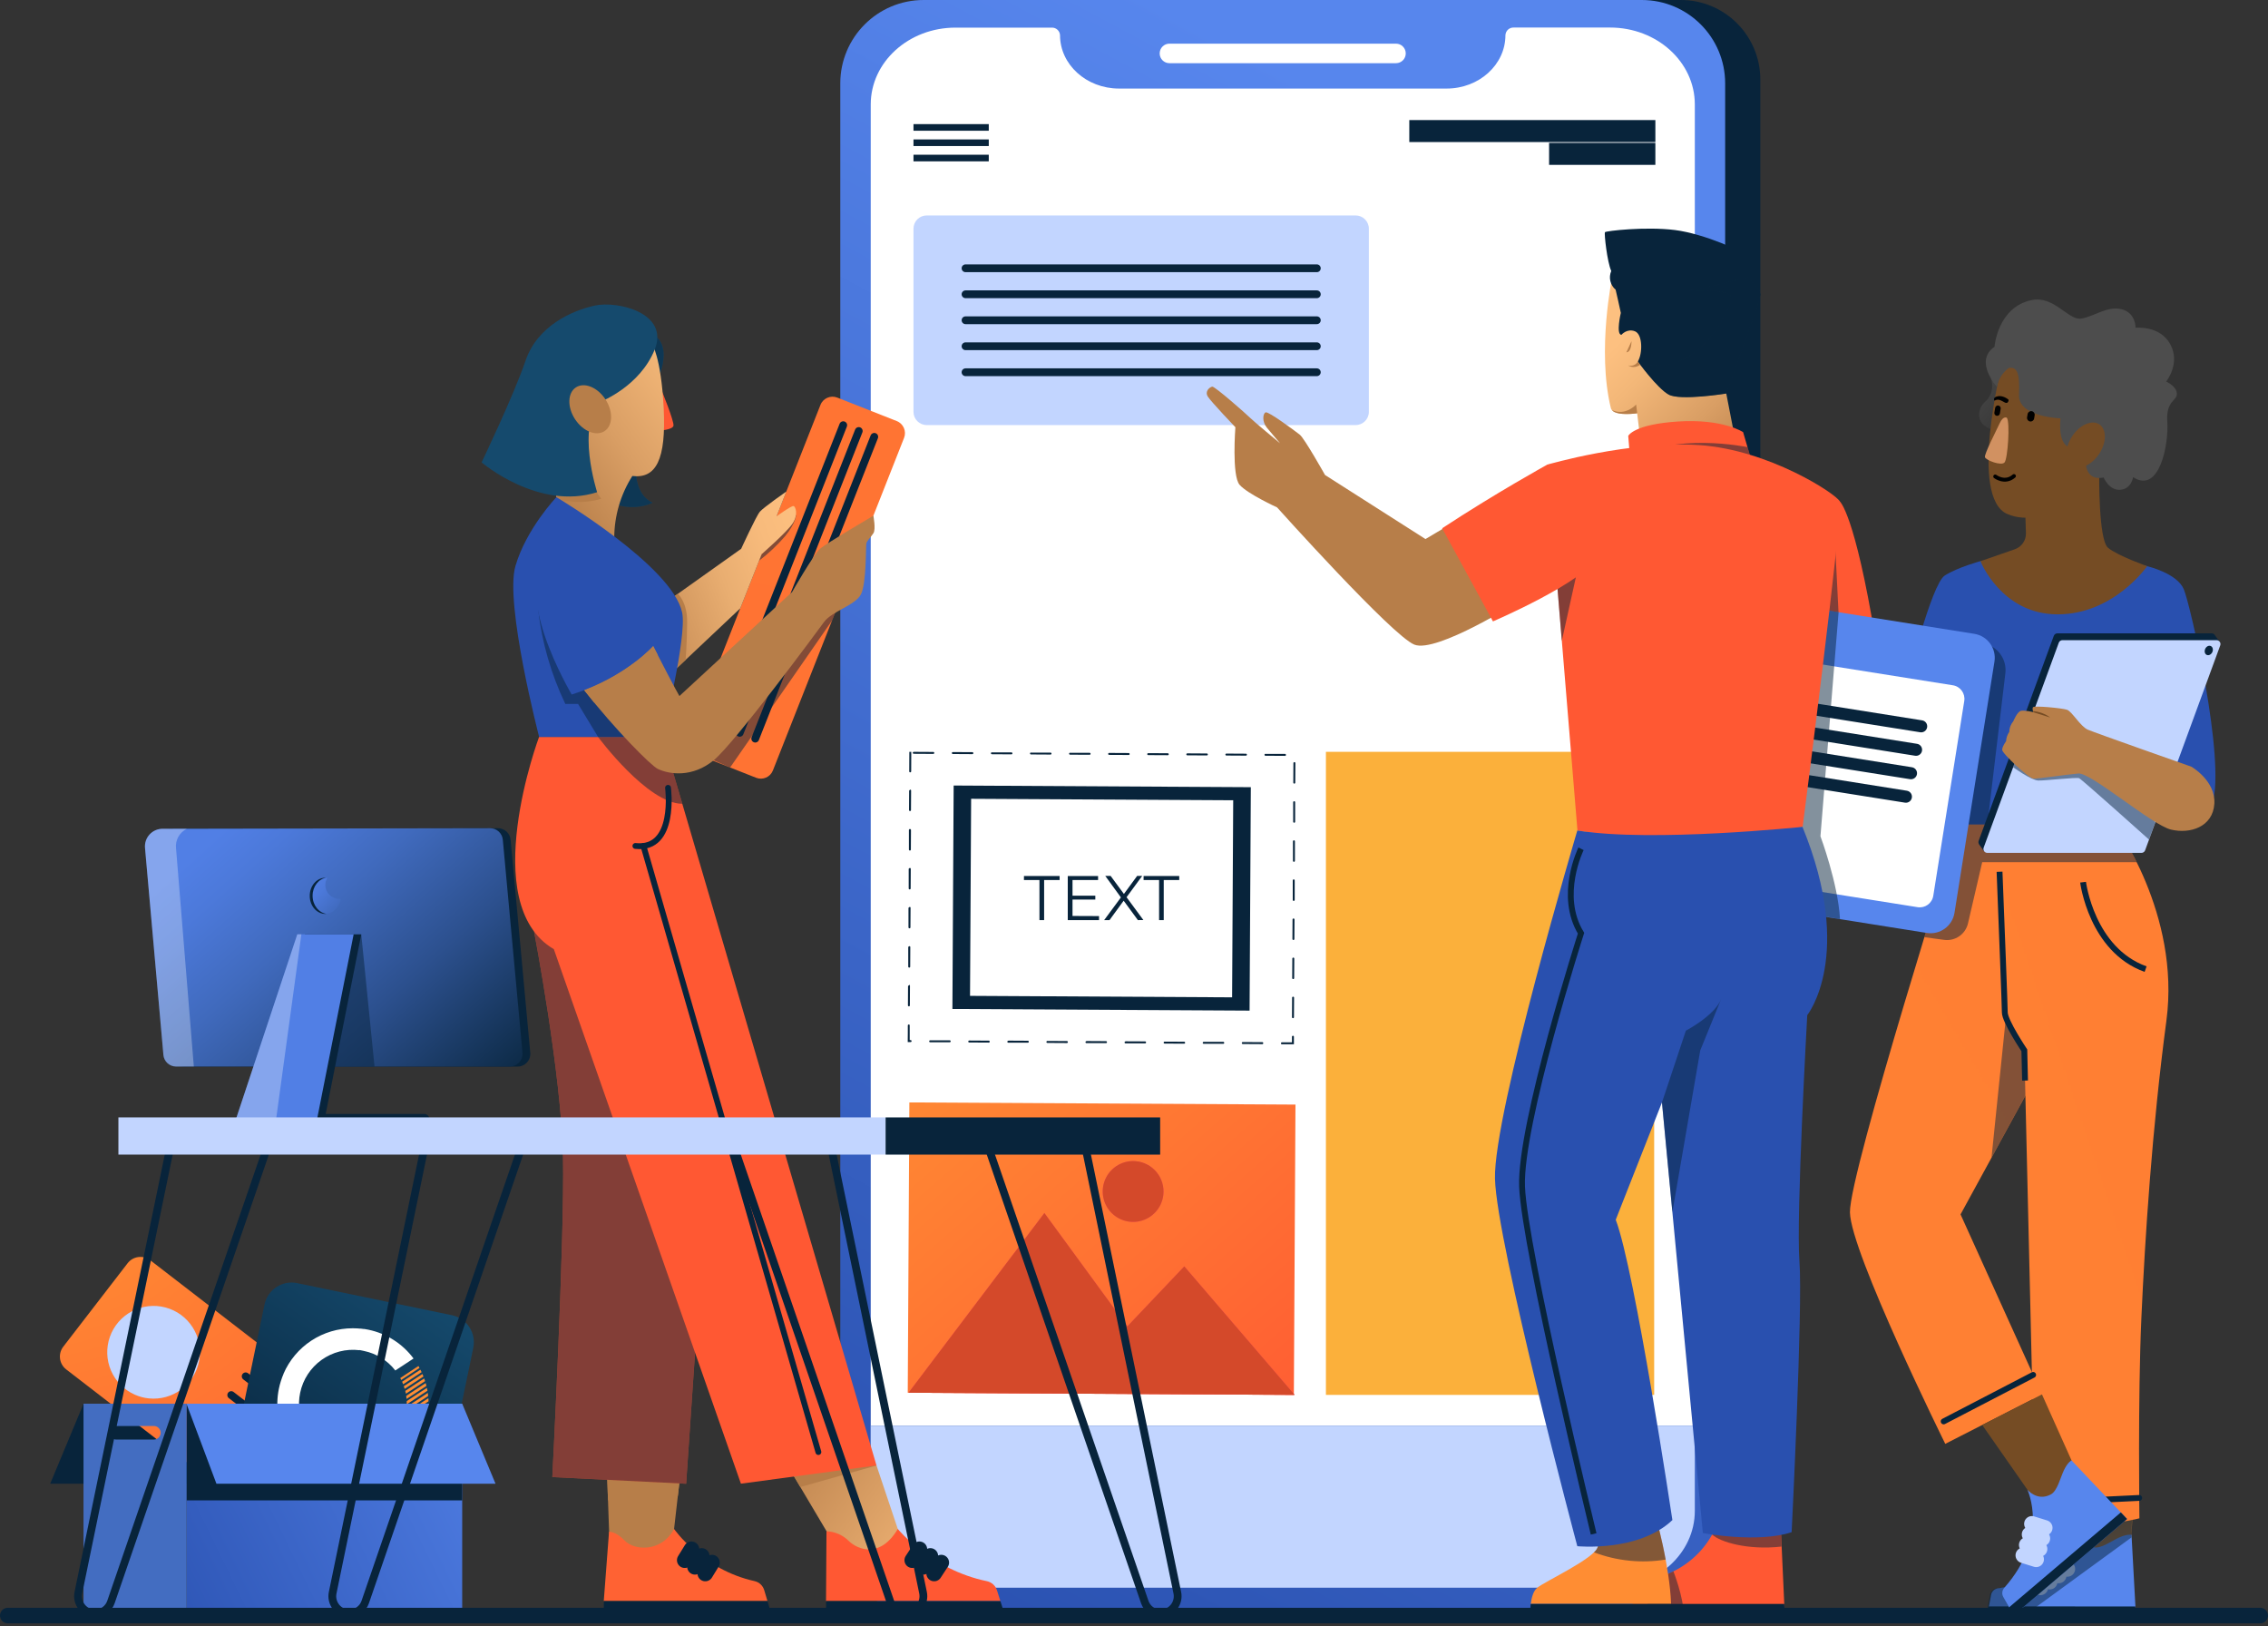 <svg width="583" height="418" viewBox="0 0 583 418" fill="none" xmlns="http://www.w3.org/2000/svg">
<rect x="0" y="0" width="583" height="418" fill="#333333" stroke="none"/>
<path fill-rule="evenodd" clip-rule="evenodd" d="M21.473 360.763H92.352L84.653 381.324H12.904L21.473 360.763Z" fill="#08243B"/>
<path d="M112.731 381.053L38.643 323.904C36.822 322.499 34.208 322.837 32.803 324.658L16.264 346.108C14.86 347.929 15.198 350.544 17.019 351.949L91.107 409.098C92.928 410.503 95.543 410.165 96.947 408.344L113.486 386.894C114.89 385.073 114.552 382.458 112.731 381.053Z" fill="url(#paint0_radial)"/>
<path d="M38.234 359.397C36.995 359.27 35.785 358.946 34.648 358.437C31.907 357.221 29.726 355.017 28.539 352.263C27.352 349.509 27.247 346.409 28.244 343.581C29.241 340.753 31.268 338.405 33.92 337.006C36.571 335.607 39.653 335.259 42.55 336.032C45.447 336.804 47.946 338.641 49.548 341.176C51.151 343.71 51.739 346.756 51.196 349.705C50.652 352.654 49.017 355.29 46.616 357.086C44.216 358.883 41.226 359.708 38.244 359.397H38.234Z" fill="#C2D5FF"/>
<path d="M63.15 353.725L105.285 386.233" stroke="#08243B" stroke-width="2" stroke-miterlimit="10" stroke-linecap="round"/>
<path d="M59.438 358.542L101.573 391.05" stroke="#08243B" stroke-width="2" stroke-miterlimit="10" stroke-linecap="round"/>
<path d="M55.723 363.36L97.858 395.868" stroke="#08243B" stroke-width="2" stroke-miterlimit="10" stroke-linecap="round"/>
<path d="M52.005 368.178L94.14 400.686" stroke="#08243B" stroke-width="2" stroke-miterlimit="10" stroke-linecap="round"/>
<path d="M67.99 335.285L59.749 375.051C58.953 378.893 61.422 382.652 65.262 383.449L105.02 391.691C108.861 392.487 112.62 390.018 113.416 386.177L121.657 346.411C122.453 342.57 119.985 338.81 116.144 338.014L76.386 329.771C72.545 328.975 68.786 331.444 67.99 335.285Z" fill="url(#paint1_linear)"/>
<path d="M109.485 363.476L110.023 363.124C110.063 362.822 110.093 362.521 110.113 362.225L109.947 362.335L108.852 363.054L108.511 363.275L109.485 363.476Z" fill="url(#paint2_linear)"/>
<path d="M109.425 355.458L108.561 356.026L107.637 356.634L106.542 357.352L105.623 357.955L104.528 358.688L104.417 358.759C104.458 359.02 104.488 359.261 104.513 359.537L104.915 359.276L106.005 358.558L106.929 357.955L108.019 357.236L108.943 356.629L109.611 356.191C109.551 355.935 109.485 355.699 109.425 355.458Z" fill="url(#paint3_linear)"/>
<path d="M109.878 357.442C109.833 357.196 109.787 356.939 109.732 356.698L109.305 356.98L108.215 357.683L107.291 358.286L106.196 359.004L105.277 359.612L104.554 360.084C104.554 360.36 104.554 360.637 104.554 360.918L105.644 360.205L106.568 359.597L107.663 358.879L108.582 358.271L109.677 357.557L109.878 357.442Z" fill="url(#paint4_linear)"/>
<path d="M110.063 358.763C110.038 358.507 110.003 358.261 109.968 357.989L109.883 358.04L108.983 358.647L107.894 359.366L106.969 359.974L105.854 360.697L104.93 361.305L104.548 361.556C104.548 361.852 104.508 362.149 104.473 362.445L105.312 361.893L106.236 361.285L107.331 360.571L108.25 359.964L109.345 359.245L110.063 358.763Z" fill="url(#paint5_linear)"/>
<path d="M107.803 363.129L108.652 362.577L109.576 361.969L110.143 361.597C110.143 361.311 110.143 361.03 110.143 360.743L109.169 361.381L108.245 361.989L107.175 362.707L106.833 362.928L107.803 363.129Z" fill="url(#paint6_linear)"/>
<path d="M108.857 353.785C108.772 353.564 108.681 353.343 108.591 353.122L108.33 353.293L107.235 354.011L106.311 354.619L105.221 355.332L104.297 355.94L103.794 356.257C103.875 356.488 103.945 356.719 104.015 356.955L104.663 356.528L105.588 355.92L106.677 355.202L107.602 354.599L108.692 353.881L108.857 353.785Z" fill="url(#paint7_linear)"/>
<path d="M109.269 354.956C109.198 354.725 109.118 354.499 109.038 354.268L108.907 354.358L107.978 354.966L106.888 355.674L105.969 356.287L104.879 357.005L104.176 357.468C104.231 357.709 104.296 357.97 104.342 358.196L105.266 357.593L106.356 356.875L107.28 356.267L108.37 355.549L109.269 354.956Z" fill="url(#paint8_linear)"/>
<path d="M106.133 362.787L106.982 362.23L107.906 361.622L108.996 360.903L109.92 360.3L110.152 360.15C110.152 359.873 110.152 359.607 110.111 359.336L109.534 359.713L108.61 360.321L107.52 361.034L106.596 361.642L105.506 362.36L105.164 362.581L106.133 362.787Z" fill="url(#paint9_linear)"/>
<path d="M103.363 355.111C103.463 355.332 103.544 355.553 103.634 355.774L103.935 355.573L105.03 354.86L105.954 354.252L107.044 353.534L107.969 352.926L108.38 352.659C108.28 352.443 108.18 352.232 108.074 352.021L107.572 352.343L106.648 352.946L105.568 353.664L104.644 354.272L103.554 354.985L103.363 355.111Z" fill="url(#paint10_linear)"/>
<path d="M104.282 353.906L105.377 353.187L106.301 352.579L107.391 351.866L107.838 351.575C107.748 351.409 107.662 351.248 107.567 351.072L102.891 354.167C102.976 354.333 103.056 354.498 103.137 354.669L103.358 354.523L104.282 353.906Z" fill="url(#paint11_linear)"/>
<path d="M77.158 357.954C77.867 354.551 79.827 351.538 82.651 349.511C85.475 347.485 88.957 346.593 92.407 347.013V346.962L93.532 347.198C96.739 347.856 99.607 349.638 101.618 352.222L106.304 349.148C103.487 345.354 99.377 342.725 94.752 341.758L94.551 341.718C94.265 341.657 93.974 341.607 93.683 341.562H93.487L92.723 341.461H92.487L91.754 341.401H91.563C91.297 341.401 91.025 341.401 90.739 341.376H90.679C86.892 341.371 83.188 342.477 80.023 344.557C76.858 346.636 74.373 349.598 72.874 353.076V353.131C72.768 353.377 72.668 353.634 72.572 353.875L72.507 354.056C72.422 354.287 72.341 354.518 72.271 354.744L72.191 354.98C72.115 355.221 72.045 355.482 71.98 355.713L71.919 355.914C71.839 356.226 71.764 356.542 71.698 356.869C70.722 361.526 71.5 366.38 73.883 370.498L78.564 367.424C76.977 364.537 76.478 361.177 77.158 357.954Z" fill="white"/>
<path d="M109.484 365.836L104.005 364.716C103.284 367.156 101.906 369.35 100.02 371.058C98.135 372.765 95.815 373.92 93.316 374.395C90.817 374.871 88.236 374.649 85.855 373.753C83.475 372.857 81.387 371.322 79.821 369.317L75.14 372.392C77.32 375.314 80.278 377.564 83.676 378.885C87.074 380.206 90.774 380.546 94.355 379.865C97.937 379.184 101.255 377.51 103.93 375.034C106.606 372.558 108.533 369.38 109.49 365.861L109.484 365.836Z" fill="url(#paint12_linear)"/>
<path d="M47.931 415.174H118.811V360.763H47.931V415.174Z" fill="url(#paint13_linear)"/>
<path d="M47.931 385.609H118.811V360.762H47.931V385.609Z" fill="#08243B"/>
<path fill-rule="evenodd" clip-rule="evenodd" d="M118.812 360.763H47.928L55.633 381.324H127.376L118.812 360.763Z" fill="url(#paint14_linear)"/>
<path d="M21.473 360.763V415.174H47.927V360.763H21.473ZM39.554 369.996H29.866C29.399 369.996 28.952 369.811 28.622 369.481C28.293 369.151 28.108 368.704 28.108 368.238C28.108 367.772 28.293 367.324 28.622 366.995C28.952 366.665 29.399 366.48 29.866 366.48H39.539C40.005 366.48 40.453 366.665 40.782 366.995C41.112 367.324 41.297 367.772 41.297 368.238C41.297 368.704 41.112 369.151 40.782 369.481C40.453 369.811 40.005 369.996 39.539 369.996H39.554Z" fill="url(#paint15_linear)"/>
<g style="mix-blend-mode:multiply" opacity="0.5">
<g style="mix-blend-mode:multiply" opacity="0.5">
<path d="M21.473 360.763V415.174H47.927V360.763H21.473ZM39.554 369.996H29.866C29.399 369.996 28.952 369.811 28.622 369.481C28.293 369.151 28.108 368.704 28.108 368.238C28.108 367.772 28.293 367.324 28.622 366.995C28.952 366.665 29.399 366.48 29.866 366.48H39.539C40.005 366.48 40.453 366.665 40.782 366.995C41.112 367.324 41.297 367.772 41.297 368.238C41.297 368.704 41.112 369.151 40.782 369.481C40.453 369.811 40.005 369.996 39.539 369.996H39.554Z" fill="#08243B"/>
</g>
</g>
<path d="M245.472 415.144H432.058C443.345 415.144 452.495 405.992 452.495 394.702L452.495 20.441C452.495 9.152 443.345 -0 432.058 -0H245.472C234.185 -0 225.035 9.152 225.035 20.441L225.035 394.702C225.035 405.992 234.185 415.144 245.472 415.144Z" fill="#08243B"/>
<path d="M237.427 415.144H422.034C433.867 415.144 443.46 405.549 443.46 393.713L443.46 21.431C443.46 9.595 433.867 -0 422.034 -0H237.427C225.593 -0 216 9.595 216 21.431L216 393.713C216 405.549 225.593 415.144 237.427 415.144Z" fill="url(#paint16_linear)"/>
<path d="M435.661 26.831C435.661 15.925 425.912 7.078 413.883 7.078H389.121C388.851 7.066 388.581 7.106 388.327 7.198C388.073 7.29 387.84 7.432 387.64 7.614C387.441 7.797 387.28 8.017 387.166 8.262C387.052 8.507 386.988 8.773 386.977 9.043C386.977 16.618 380.211 22.757 371.863 22.757H287.604C279.251 22.737 272.486 16.578 272.486 9.043C272.458 8.501 272.217 7.992 271.815 7.627C271.413 7.263 270.883 7.073 270.341 7.099H245.599C233.575 7.099 223.826 15.945 223.826 26.852V366.46H435.681L435.661 26.831Z" fill="white"/>
<path d="M245.599 408.061H413.882C425.937 408.061 435.661 399.219 435.661 388.308V366.46H223.806V388.328C223.806 399.219 233.545 408.061 245.599 408.061Z" fill="#C2D5FF"/>
<path d="M425.521 33.684H362.266" stroke="#08243B" stroke-width="5.65" stroke-miterlimit="10"/>
<path d="M358.844 11.218H300.612C299.225 11.218 298.101 12.342 298.101 13.73C298.101 15.117 299.225 16.241 300.612 16.241H358.844C360.231 16.241 361.356 15.117 361.356 13.73C361.356 12.342 360.231 11.218 358.844 11.218Z" fill="white"/>
<path d="M425.519 39.546H398.201" stroke="#08243B" stroke-width="5.65" stroke-miterlimit="10"/>
<path d="M254.167 32.749H234.815" stroke="#08243B" stroke-width="1.7" stroke-miterlimit="10"/>
<path d="M254.167 36.683H234.815" stroke="#08243B" stroke-width="1.7" stroke-miterlimit="10"/>
<path d="M254.167 40.616H234.815" stroke="#08243B" stroke-width="1.7" stroke-miterlimit="10"/>
<path d="M348.472 55.371H238.215C236.337 55.371 234.815 56.894 234.815 58.772V105.844C234.815 107.722 236.337 109.245 238.215 109.245H348.472C350.35 109.245 351.873 107.722 351.873 105.844V58.772C351.873 56.894 350.35 55.371 348.472 55.371Z" fill="#C2D5FF"/>
<path d="M233.756 283.331L233.34 357.946L332.591 358.501L333.007 283.886L233.756 283.331Z" fill="url(#paint17_linear)"/>
<path d="M233.544 357.944L268.466 311.757L289.782 340.894L304.428 325.461L332.796 358.497L233.544 357.944Z" fill="#FF4F5B"/>
<path d="M299.09 306.246C299.085 307.792 298.622 309.302 297.759 310.585C296.896 311.868 295.672 312.866 294.242 313.453C292.811 314.04 291.239 314.189 289.724 313.882C288.209 313.575 286.819 312.826 285.729 311.729C284.64 310.632 283.901 309.236 283.605 307.718C283.309 306.201 283.469 304.629 284.066 303.203C284.663 301.777 285.669 300.56 286.958 299.705C288.246 298.851 289.759 298.398 291.305 298.404C293.377 298.412 295.361 299.243 296.821 300.713C298.281 302.184 299.097 304.174 299.09 306.246Z" fill="#FF4F5B"/>
<path d="M233.544 357.944L268.466 311.757L289.782 340.894L304.428 325.461L332.796 358.497L233.544 357.944Z" fill="#D4492A"/>
<path d="M299.09 306.246C299.085 307.792 298.622 309.302 297.759 310.585C296.896 311.868 295.672 312.866 294.242 313.453C292.811 314.04 291.239 314.189 289.724 313.882C288.209 313.575 286.819 312.826 285.729 311.729C284.64 310.632 283.901 309.236 283.605 307.718C283.309 306.201 283.469 304.629 284.066 303.203C284.663 301.777 285.669 300.56 286.958 299.705C288.246 298.851 289.759 298.398 291.305 298.404C293.377 298.412 295.361 299.243 296.821 300.713C298.281 302.184 299.097 304.174 299.09 306.246Z" fill="#D4492A"/>
<path d="M425.213 193.225H340.833V358.497H425.213V193.225Z" fill="#FBB03B"/>
<path d="M233.75 193.225L233.725 198.248C233.725 198.281 233.73 198.314 233.743 198.344C233.755 198.374 233.773 198.402 233.796 198.426C233.818 198.449 233.846 198.468 233.876 198.48C233.906 198.493 233.939 198.499 233.971 198.499C234.038 198.498 234.101 198.471 234.148 198.424C234.194 198.378 234.221 198.314 234.223 198.248L234.248 193.225H233.745H233.75ZM233.946 203.021C233.88 203.021 233.816 203.047 233.769 203.094C233.722 203.141 233.695 203.205 233.695 203.272V203.96C233.695 205.372 233.67 208.195 233.67 208.195C233.671 208.261 233.698 208.324 233.745 208.371C233.792 208.418 233.855 208.445 233.921 208.446C233.988 208.446 234.052 208.42 234.099 208.373C234.146 208.326 234.172 208.262 234.172 208.195L234.202 203.171C234.202 203.105 234.176 203.041 234.129 202.994C234.082 202.947 234.018 202.92 233.951 202.92L233.946 203.021ZM233.891 213.068C233.824 213.068 233.761 213.094 233.713 213.142C233.666 213.189 233.64 213.253 233.64 213.319V214.917C233.64 216.384 233.64 218.343 233.64 218.343C233.64 218.409 233.666 218.473 233.713 218.52C233.761 218.568 233.824 218.594 233.891 218.594C233.958 218.594 234.021 218.568 234.069 218.52C234.116 218.473 234.142 218.409 234.142 218.343L234.172 213.319C234.172 213.253 234.146 213.189 234.099 213.142C234.052 213.094 233.988 213.068 233.921 213.068H233.891ZM233.836 223.115C233.769 223.115 233.705 223.142 233.658 223.189C233.611 223.236 233.585 223.3 233.585 223.366V225.783V225.823V228.335C233.585 228.401 233.611 228.465 233.658 228.512C233.705 228.56 233.769 228.586 233.836 228.586C233.902 228.586 233.966 228.56 234.013 228.512C234.06 228.465 234.087 228.401 234.087 228.335L234.117 223.311C234.117 223.245 234.091 223.181 234.043 223.134C233.996 223.086 233.933 223.06 233.866 223.06L233.836 223.115ZM233.781 233.163C233.748 233.162 233.715 233.168 233.685 233.18C233.654 233.192 233.627 233.21 233.603 233.233C233.58 233.256 233.561 233.283 233.549 233.313C233.536 233.344 233.529 233.376 233.529 233.409V236.554C233.529 237.523 233.529 238.337 233.529 238.337C233.529 238.404 233.556 238.467 233.603 238.515C233.65 238.562 233.714 238.588 233.781 238.588C233.847 238.588 233.911 238.562 233.958 238.515C234.005 238.467 234.032 238.404 234.032 238.337L234.062 233.313C234.062 233.247 234.035 233.183 233.988 233.136C233.941 233.089 233.877 233.062 233.811 233.062L233.781 233.163ZM233.72 243.21C233.655 243.211 233.592 243.237 233.546 243.283C233.499 243.329 233.472 243.391 233.469 243.456V247.445V247.49V247.515V247.56C233.469 248.063 233.469 248.434 233.469 248.434C233.469 248.501 233.496 248.565 233.543 248.612C233.59 248.659 233.654 248.686 233.72 248.686C233.787 248.686 233.851 248.659 233.898 248.612C233.945 248.565 233.971 248.501 233.971 248.434L233.996 243.411C233.997 243.378 233.991 243.345 233.979 243.315C233.967 243.285 233.949 243.257 233.926 243.233C233.903 243.21 233.876 243.191 233.846 243.179C233.816 243.166 233.783 243.16 233.75 243.16L233.72 243.21ZM233.665 253.257C233.6 253.258 233.537 253.285 233.491 253.33C233.444 253.376 233.416 253.438 233.414 253.503L233.389 258.391C233.389 258.457 233.415 258.52 233.461 258.567C233.507 258.614 233.569 258.641 233.635 258.642C233.701 258.642 233.765 258.616 233.812 258.569C233.86 258.522 233.886 258.458 233.886 258.391L233.911 253.368C233.911 253.302 233.885 253.239 233.839 253.192C233.793 253.145 233.731 253.118 233.665 253.116V253.257ZM233.61 263.304C233.543 263.304 233.479 263.331 233.432 263.378C233.385 263.425 233.359 263.489 233.359 263.556C233.359 263.556 233.359 267.479 233.333 267.816H234.077C234.143 267.816 234.207 267.789 234.254 267.742C234.302 267.695 234.328 267.631 234.328 267.564C234.328 267.498 234.302 267.434 234.254 267.387C234.207 267.34 234.143 267.313 234.077 267.313H233.841V263.53C233.841 263.464 233.814 263.4 233.767 263.353C233.72 263.306 233.656 263.279 233.59 263.279L233.61 263.304ZM239.099 267.369C239.033 267.369 238.969 267.395 238.922 267.442C238.875 267.489 238.848 267.553 238.848 267.62C238.848 267.686 238.875 267.75 238.922 267.797C238.969 267.844 239.033 267.871 239.099 267.871H242.309H244.127C244.193 267.871 244.256 267.845 244.303 267.799C244.35 267.753 244.377 267.69 244.378 267.625C244.378 267.558 244.352 267.493 244.305 267.445C244.258 267.397 244.194 267.37 244.127 267.369H239.105H239.099ZM249.145 267.424C249.078 267.424 249.014 267.45 248.967 267.497C248.92 267.544 248.894 267.608 248.894 267.675C248.894 267.742 248.92 267.805 248.967 267.853C249.014 267.9 249.078 267.926 249.145 267.926L254.167 267.956C254.234 267.955 254.297 267.928 254.344 267.881C254.39 267.834 254.417 267.771 254.419 267.705C254.419 267.638 254.392 267.575 254.345 267.527C254.298 267.48 254.234 267.454 254.167 267.454L249.145 267.424ZM259.19 267.479C259.123 267.479 259.06 267.506 259.012 267.553C258.965 267.6 258.939 267.664 258.939 267.73C258.939 267.797 258.965 267.861 259.012 267.908C259.06 267.955 259.123 267.981 259.19 267.981H261.626H261.822H264.213C264.279 267.981 264.343 267.955 264.39 267.908C264.437 267.861 264.464 267.797 264.464 267.73C264.464 267.664 264.437 267.6 264.39 267.553C264.343 267.506 264.279 267.479 264.213 267.479L259.19 267.449V267.479ZM269.235 267.534C269.169 267.534 269.105 267.561 269.058 267.608C269.011 267.655 268.984 267.719 268.984 267.785C268.984 267.818 268.989 267.851 269.001 267.881C269.014 267.912 269.032 267.939 269.054 267.963C269.077 267.986 269.105 268.005 269.135 268.017C269.165 268.03 269.198 268.037 269.23 268.037L274.253 268.067C274.319 268.066 274.382 268.039 274.429 267.992C274.476 267.945 274.503 267.882 274.504 267.816C274.504 267.749 274.478 267.685 274.431 267.638C274.383 267.591 274.32 267.564 274.253 267.564L269.23 267.534H269.235ZM279.281 267.59C279.214 267.59 279.15 267.616 279.103 267.663C279.056 267.71 279.029 267.774 279.029 267.841C279.029 267.873 279.035 267.906 279.047 267.936C279.059 267.967 279.077 267.995 279.1 268.018C279.123 268.041 279.15 268.06 279.18 268.073C279.21 268.085 279.243 268.092 279.276 268.092H281.084H281.139H284.303C284.369 268.091 284.433 268.064 284.479 268.017C284.526 267.97 284.553 267.907 284.554 267.841C284.554 267.774 284.528 267.71 284.481 267.663C284.434 267.616 284.37 267.59 284.303 267.59L279.281 267.559V267.59ZM289.326 267.65C289.293 267.649 289.261 267.655 289.23 267.667C289.2 267.679 289.172 267.697 289.149 267.72C289.125 267.743 289.107 267.77 289.094 267.801C289.081 267.831 289.075 267.863 289.075 267.896C289.074 267.929 289.08 267.962 289.092 267.993C289.104 268.023 289.122 268.051 289.145 268.075C289.168 268.099 289.195 268.118 289.225 268.131C289.255 268.144 289.288 268.152 289.321 268.152H290.3H294.354C294.42 268.152 294.484 268.126 294.531 268.079C294.578 268.032 294.605 267.968 294.605 267.901C294.605 267.834 294.578 267.771 294.531 267.723C294.484 267.676 294.42 267.65 294.354 267.65L289.331 267.625L289.326 267.65ZM299.371 267.705C299.338 267.704 299.306 267.71 299.275 267.722C299.245 267.734 299.217 267.752 299.194 267.775C299.171 267.798 299.152 267.826 299.139 267.856C299.127 267.886 299.12 267.919 299.12 267.951C299.119 267.984 299.125 268.017 299.137 268.048C299.149 268.079 299.167 268.107 299.19 268.13C299.213 268.154 299.24 268.173 299.27 268.186C299.301 268.2 299.333 268.207 299.366 268.207L304.354 268.233H304.394C304.459 268.231 304.522 268.205 304.568 268.159C304.615 268.114 304.642 268.052 304.645 267.986C304.644 267.92 304.617 267.856 304.57 267.808C304.524 267.761 304.46 267.733 304.394 267.73L299.371 267.705ZM309.416 267.76C309.35 267.76 309.286 267.787 309.239 267.834C309.192 267.881 309.165 267.945 309.165 268.012C309.165 268.078 309.192 268.142 309.239 268.189C309.286 268.236 309.35 268.263 309.416 268.263H312.043H312.104H314.444C314.509 268.261 314.572 268.235 314.619 268.19C314.665 268.144 314.693 268.082 314.695 268.017C314.694 267.95 314.667 267.886 314.621 267.839C314.574 267.791 314.511 267.763 314.444 267.76H309.421H309.416ZM319.462 267.816C319.395 267.816 319.331 267.842 319.284 267.889C319.237 267.936 319.211 268 319.211 268.067C319.211 268.133 319.237 268.197 319.284 268.244C319.331 268.292 319.395 268.318 319.462 268.318L324.484 268.348C324.55 268.347 324.613 268.32 324.659 268.273C324.705 268.226 324.73 268.163 324.73 268.097C324.731 268.064 324.725 268.032 324.713 268.001C324.701 267.971 324.683 267.943 324.66 267.92C324.637 267.896 324.61 267.878 324.58 267.865C324.55 267.852 324.517 267.846 324.484 267.846L319.462 267.816ZM332.355 266.203C332.322 266.202 332.29 266.208 332.259 266.22C332.229 266.232 332.201 266.25 332.178 266.273C332.154 266.296 332.136 266.324 332.123 266.354C332.11 266.384 332.104 266.416 332.104 266.449V267.886H329.522C329.456 267.887 329.393 267.914 329.346 267.961C329.299 268.008 329.272 268.071 329.271 268.137C329.271 268.204 329.297 268.268 329.345 268.315C329.392 268.362 329.455 268.388 329.522 268.388H332.42H332.606V267.886V266.449C332.606 266.383 332.58 266.319 332.532 266.272C332.485 266.224 332.421 266.198 332.355 266.198V266.203ZM332.395 256.156C332.362 256.155 332.33 256.161 332.299 256.173C332.269 256.185 332.241 256.203 332.218 256.226C332.194 256.249 332.176 256.276 332.163 256.307C332.15 256.337 332.144 256.369 332.144 256.402L332.114 261.426C332.114 261.493 332.14 261.557 332.187 261.605C332.234 261.653 332.298 261.68 332.365 261.682C332.432 261.682 332.495 261.655 332.542 261.608C332.59 261.561 332.616 261.497 332.616 261.431L332.646 256.407C332.646 256.34 332.62 256.276 332.573 256.229C332.526 256.182 332.462 256.156 332.395 256.156ZM332.45 246.108C332.418 246.108 332.385 246.114 332.355 246.126C332.324 246.138 332.296 246.156 332.273 246.179C332.25 246.202 332.231 246.229 332.218 246.259C332.206 246.289 332.199 246.322 332.199 246.355L332.169 251.378C332.169 251.445 332.195 251.51 332.242 251.558C332.289 251.606 332.353 251.633 332.42 251.634C332.487 251.634 332.551 251.608 332.598 251.561C332.645 251.514 332.671 251.45 332.671 251.383L332.701 246.36C332.701 246.293 332.675 246.229 332.628 246.182C332.581 246.135 332.517 246.108 332.45 246.108ZM332.506 236.061C332.473 236.061 332.44 236.066 332.41 236.078C332.379 236.091 332.352 236.109 332.328 236.131C332.305 236.154 332.286 236.182 332.274 236.212C332.261 236.242 332.254 236.275 332.254 236.307L332.224 241.331C332.225 241.398 332.252 241.461 332.299 241.509C332.346 241.557 332.409 241.585 332.475 241.587C332.542 241.587 332.606 241.561 332.653 241.514C332.7 241.467 332.727 241.403 332.727 241.336L332.757 236.312C332.757 236.246 332.73 236.182 332.683 236.135C332.636 236.088 332.572 236.061 332.506 236.061ZM332.561 226.014C332.495 226.014 332.432 226.04 332.385 226.086C332.338 226.132 332.311 226.194 332.31 226.26V231.284C332.309 231.317 332.315 231.349 332.327 231.38C332.339 231.411 332.357 231.439 332.38 231.463C332.403 231.487 332.43 231.506 332.46 231.519C332.49 231.532 332.523 231.539 332.556 231.54C332.622 231.539 332.685 231.512 332.732 231.465C332.779 231.418 332.806 231.355 332.807 231.289V226.265C332.807 226.198 332.78 226.135 332.733 226.087C332.686 226.04 332.622 226.014 332.556 226.014H332.561ZM332.616 215.967C332.55 215.967 332.487 215.992 332.44 216.038C332.393 216.084 332.366 216.147 332.365 216.213V221.236C332.364 221.269 332.37 221.302 332.382 221.333C332.394 221.364 332.412 221.392 332.435 221.416C332.458 221.439 332.485 221.458 332.515 221.472C332.545 221.485 332.578 221.492 332.611 221.493C332.677 221.491 332.74 221.464 332.787 221.418C332.834 221.371 332.861 221.308 332.862 221.241V216.218C332.863 216.185 332.857 216.153 332.845 216.122C332.833 216.092 332.815 216.064 332.792 216.04C332.769 216.017 332.742 215.999 332.711 215.986C332.681 215.973 332.649 215.967 332.616 215.967ZM332.671 205.919C332.606 205.921 332.544 205.947 332.497 205.993C332.45 206.038 332.423 206.1 332.42 206.166V211.189C332.419 211.223 332.425 211.256 332.438 211.287C332.45 211.318 332.469 211.346 332.492 211.37C332.515 211.394 332.543 211.413 332.574 211.426C332.605 211.439 332.638 211.445 332.671 211.445C332.738 211.445 332.802 211.419 332.849 211.372C332.896 211.325 332.922 211.261 332.922 211.194V208.18V208.15V207.979V207.894V207.843V207.818V207.793V206.171C332.923 206.138 332.917 206.105 332.905 206.075C332.893 206.044 332.875 206.017 332.852 205.993C332.829 205.97 332.802 205.951 332.772 205.939C332.741 205.926 332.709 205.919 332.676 205.919H332.671ZM332.732 195.872C332.699 195.871 332.666 195.877 332.636 195.889C332.605 195.901 332.578 195.919 332.554 195.942C332.531 195.965 332.512 195.993 332.5 196.023C332.487 196.053 332.48 196.085 332.48 196.118L332.45 201.142C332.45 201.175 332.456 201.208 332.468 201.24C332.48 201.271 332.499 201.299 332.522 201.323C332.545 201.347 332.573 201.366 332.604 201.378C332.635 201.391 332.668 201.398 332.701 201.398C332.768 201.398 332.832 201.372 332.879 201.324C332.926 201.277 332.953 201.214 332.953 201.147L332.983 196.123C332.983 196.057 332.956 195.993 332.909 195.946C332.862 195.899 332.798 195.872 332.732 195.872ZM325.293 193.732C325.227 193.733 325.164 193.76 325.117 193.807C325.07 193.854 325.043 193.917 325.042 193.983C325.042 194.05 325.068 194.114 325.115 194.161C325.163 194.208 325.226 194.234 325.293 194.234L330.316 194.265C330.382 194.265 330.446 194.238 330.493 194.191C330.54 194.144 330.567 194.08 330.567 194.013C330.567 193.947 330.54 193.883 330.493 193.836C330.446 193.789 330.382 193.762 330.316 193.762H327.026H326.986H325.293V193.732ZM315.248 193.677C315.181 193.677 315.117 193.703 315.07 193.75C315.023 193.797 314.997 193.861 314.997 193.928C314.997 193.995 315.023 194.058 315.07 194.106C315.117 194.153 315.181 194.179 315.248 194.179L320.27 194.209C320.337 194.209 320.401 194.183 320.448 194.136C320.495 194.089 320.522 194.025 320.522 193.958C320.522 193.891 320.495 193.828 320.448 193.78C320.401 193.733 320.337 193.707 320.27 193.707L315.248 193.677ZM305.202 193.621C305.136 193.621 305.072 193.648 305.025 193.695C304.978 193.742 304.951 193.806 304.951 193.873C304.951 193.939 304.978 194.003 305.025 194.05C305.072 194.097 305.136 194.124 305.202 194.124L310.225 194.154C310.292 194.154 310.356 194.128 310.403 194.08C310.45 194.033 310.476 193.969 310.476 193.903C310.477 193.87 310.471 193.837 310.459 193.807C310.447 193.777 310.429 193.749 310.406 193.725C310.383 193.702 310.356 193.683 310.325 193.671C310.295 193.658 310.263 193.652 310.23 193.652L305.207 193.621H305.202ZM295.157 193.566C295.091 193.566 295.027 193.593 294.98 193.64C294.933 193.687 294.906 193.751 294.906 193.817C294.906 193.884 294.933 193.948 294.98 193.995C295.027 194.042 295.091 194.069 295.157 194.069L300.18 194.094C300.213 194.094 300.245 194.088 300.276 194.076C300.306 194.064 300.334 194.046 300.357 194.023C300.38 194 300.399 193.973 300.412 193.943C300.424 193.913 300.431 193.88 300.431 193.848C300.431 193.78 300.405 193.716 300.358 193.668C300.311 193.62 300.247 193.593 300.18 193.591L295.157 193.566ZM285.112 193.511C285.045 193.511 284.981 193.537 284.934 193.585C284.887 193.632 284.861 193.696 284.861 193.762C284.861 193.829 284.887 193.893 284.934 193.94C284.981 193.987 285.045 194.013 285.112 194.013L290.135 194.038C290.167 194.039 290.2 194.033 290.23 194.021C290.261 194.009 290.288 193.991 290.312 193.968C290.335 193.945 290.354 193.918 290.366 193.888C290.379 193.857 290.386 193.825 290.386 193.792C290.386 193.726 290.36 193.662 290.314 193.615C290.268 193.567 290.206 193.539 290.14 193.536L285.534 193.511H285.112ZM275.067 193.456C275.001 193.456 274.938 193.481 274.891 193.527C274.844 193.573 274.817 193.636 274.815 193.702C274.815 193.769 274.842 193.833 274.889 193.881C274.936 193.929 275 193.957 275.067 193.958L280.089 193.983C280.156 193.983 280.22 193.957 280.267 193.91C280.314 193.863 280.34 193.799 280.34 193.732C280.34 193.665 280.314 193.601 280.267 193.554C280.22 193.507 280.156 193.481 280.089 193.481H278.015H277.99H275.062L275.067 193.456ZM265.021 193.395C264.955 193.397 264.892 193.424 264.845 193.47C264.798 193.517 264.771 193.58 264.77 193.647C264.77 193.713 264.797 193.777 264.844 193.824C264.891 193.871 264.955 193.898 265.021 193.898L270.044 193.928C270.111 193.928 270.174 193.901 270.222 193.854C270.269 193.807 270.295 193.743 270.295 193.677C270.295 193.61 270.269 193.546 270.222 193.499C270.174 193.452 270.111 193.426 270.044 193.426H267.653H267.472H265.021V193.395ZM254.976 193.34C254.91 193.341 254.847 193.368 254.8 193.415C254.753 193.462 254.726 193.525 254.725 193.591C254.725 193.658 254.751 193.722 254.798 193.769C254.846 193.816 254.909 193.843 254.976 193.843L259.999 193.873C260.065 193.873 260.129 193.846 260.176 193.799C260.223 193.752 260.25 193.688 260.25 193.621C260.25 193.555 260.223 193.491 260.176 193.444C260.129 193.397 260.065 193.37 259.999 193.37H257.02H256.94H254.971L254.976 193.34ZM244.931 193.285C244.864 193.285 244.8 193.311 244.753 193.358C244.706 193.406 244.68 193.469 244.68 193.536C244.68 193.603 244.706 193.667 244.753 193.714C244.8 193.761 244.864 193.787 244.931 193.787L249.953 193.817C250.02 193.817 250.084 193.791 250.131 193.744C250.178 193.697 250.205 193.633 250.205 193.566C250.205 193.5 250.178 193.436 250.131 193.389C250.084 193.341 250.02 193.315 249.953 193.315H249.732L244.931 193.285ZM234.886 193.23C234.819 193.231 234.756 193.258 234.709 193.305C234.663 193.351 234.636 193.415 234.634 193.481C234.634 193.547 234.661 193.611 234.708 193.658C234.755 193.706 234.819 193.732 234.886 193.732L239.908 193.762C239.975 193.762 240.039 193.736 240.086 193.689C240.133 193.641 240.159 193.578 240.159 193.511C240.16 193.478 240.154 193.446 240.142 193.415C240.13 193.385 240.112 193.357 240.089 193.334C240.066 193.31 240.039 193.292 240.009 193.279C239.978 193.266 239.946 193.26 239.913 193.26L234.891 193.23H234.886Z" fill="#08243B"/>
<path d="M245.142 201.885L244.822 259.31L321.21 259.736L321.531 202.312L245.142 201.885Z" fill="#08243B"/>
<path d="M249.633 205.297L249.351 255.944L316.718 256.321L317.001 205.673L249.633 205.297Z" fill="white"/>
<path d="M267.196 226.175H263.213V225.14H272.38V226.175H268.397V236.478H267.196V226.175Z" fill="#08243B"/>
<path d="M282.511 235.438V236.478H274.475V225.14H282.265V226.175H275.695V230.193H281.557V231.198H275.695V235.408L282.511 235.438Z" fill="#08243B"/>
<path d="M292.504 236.478L288.843 231.489L285.201 236.478H283.825L288.135 230.645L284.117 225.119H285.493L288.908 229.751L292.308 225.119H293.604L289.586 230.59L293.911 236.457L292.504 236.478Z" fill="#08243B"/>
<path d="M297.949 226.175H293.966V225.14H303.127V226.175H299.144V236.478H297.949V226.175Z" fill="#08243B"/>
<path d="M248.195 68.949H338.497" stroke="#08243B" stroke-width="2" stroke-miterlimit="10" stroke-linecap="round"/>
<path d="M248.195 75.631H338.497" stroke="#08243B" stroke-width="2" stroke-miterlimit="10" stroke-linecap="round"/>
<path d="M248.195 82.308H338.497" stroke="#08243B" stroke-width="2" stroke-miterlimit="10" stroke-linecap="round"/>
<path d="M248.195 88.988H338.497" stroke="#08243B" stroke-width="2" stroke-miterlimit="10" stroke-linecap="round"/>
<path d="M248.195 95.671H338.497" stroke="#08243B" stroke-width="2" stroke-miterlimit="10" stroke-linecap="round"/>
<path d="M133.03 274.115H47.264C46.447 274.115 45.659 273.81 45.057 273.258C44.454 272.707 44.08 271.949 44.009 271.136L39.282 217.94C39.226 217.313 39.301 216.681 39.502 216.085C39.704 215.489 40.028 214.941 40.454 214.477C40.879 214.013 41.397 213.643 41.974 213.391C42.55 213.139 43.173 213.01 43.803 213.012L127.987 212.856C128.804 212.854 129.592 213.158 130.196 213.707C130.8 214.257 131.177 215.012 131.252 215.825L136.305 270.543C136.348 270.998 136.295 271.456 136.149 271.889C136.004 272.322 135.769 272.72 135.461 273.056C135.152 273.393 134.776 273.661 134.358 273.843C133.939 274.026 133.487 274.118 133.03 274.115Z" fill="#08243B"/>
<path d="M129.249 215.825C129.173 215.012 128.797 214.257 128.192 213.707C127.588 213.158 126.801 212.854 125.984 212.856L41.8 213.002C41.17 213 40.547 213.129 39.97 213.381C39.393 213.633 38.876 214.003 38.45 214.467C38.025 214.931 37.701 215.479 37.499 216.075C37.297 216.671 37.222 217.303 37.279 217.93L37.44 219.774L42.005 271.126C42.078 271.94 42.453 272.697 43.057 273.249C43.66 273.8 44.448 274.105 45.265 274.105H131.047C131.502 274.105 131.952 274.009 132.368 273.826C132.784 273.642 133.157 273.374 133.464 273.038C133.77 272.701 134.004 272.305 134.149 271.874C134.294 271.443 134.348 270.986 134.306 270.533L129.249 215.825Z" fill="url(#paint18_linear)"/>
<g style="mix-blend-mode:overlay" opacity="0.3">
<path d="M45.245 217.975C45.142 216.959 45.355 215.936 45.856 215.045C46.357 214.155 47.12 213.441 48.043 213.002H41.8C41.17 212.999 40.547 213.128 39.97 213.381C39.393 213.633 38.876 214.003 38.45 214.467C38.025 214.931 37.701 215.478 37.499 216.075C37.297 216.671 37.222 217.303 37.279 217.93L37.44 219.774L42.005 271.125C42.078 271.94 42.453 272.697 43.057 273.248C43.66 273.8 44.448 274.105 45.265 274.105H49.826L45.411 219.975L45.245 217.975Z" fill="white"/>
</g>
<path d="M83.623 227.46C83.624 226.802 83.806 226.157 84.15 225.596C83.976 225.568 83.8 225.553 83.623 225.551C81.408 225.551 79.605 227.636 79.605 230.208C79.605 232.78 81.398 234.86 83.623 234.86C85.597 234.86 87.234 233.202 87.566 231.022C87.445 231.022 87.32 231.022 87.199 231.022C86.254 231.02 85.347 230.645 84.677 229.978C84.007 229.311 83.628 228.405 83.623 227.46Z" fill="url(#paint19_linear)"/>
<path d="M80.354 230.208C80.354 227.802 81.926 225.822 83.94 225.576C83.835 225.576 83.734 225.576 83.629 225.576C81.414 225.576 79.611 227.661 79.611 230.233C79.611 232.805 81.404 234.885 83.629 234.885C83.754 234.893 83.88 234.893 84.006 234.885C81.956 234.629 80.354 232.639 80.354 230.208Z" fill="#08243B"/>
<g style="mix-blend-mode:multiply" opacity="0.5">
<path d="M92.865 240.12L96.276 274.115H76.281L92.865 240.12Z" fill="#08243B"/>
</g>
<path d="M109.032 286.287H83.728L92.865 240.13H78.384L62.352 288.407H110.384V287.649C110.386 287.47 110.352 287.293 110.285 287.128C110.218 286.962 110.119 286.812 109.993 286.685C109.867 286.558 109.718 286.458 109.553 286.39C109.388 286.321 109.211 286.286 109.032 286.287Z" fill="#08243B"/>
<path d="M90.907 240.12H76.426L60.394 288.402H79.892H81.349L90.907 240.12Z" fill="url(#paint20_linear)"/>
<g style="mix-blend-mode:overlay" opacity="0.3">
<path d="M77.471 240.12H76.426L60.394 288.402H79.892H70.871L77.471 240.12Z" fill="white"/>
</g>
<path d="M547.891 394.481L549.021 376.979L532.517 378.028L534.4 392.848C534.4 392.848 535.294 401.891 541.432 402.333C547.569 402.775 547.891 394.481 547.891 394.481Z" fill="url(#paint21_linear)"/>
<path d="M534.401 392.849C534.401 392.849 531 405.744 513.557 408.226C513.132 408.284 512.737 408.474 512.426 408.769C512.116 409.064 511.905 409.448 511.824 409.869L510.819 415.184H549.047L547.917 394.456C547.917 394.456 546.822 394.205 544.732 395.154C542.844 396.009 540.046 398.093 538.203 397.666C534.265 396.837 534.401 392.849 534.401 392.849Z" fill="url(#paint22_linear)"/>
<path d="M511.234 412.853L548.904 412.873L549.02 415.209L510.792 415.189L511.234 412.853Z" fill="#08243B"/>
<path d="M522.652 405.041L524.5 407.965" stroke="#C2D5FF" stroke-width="4" stroke-miterlimit="10" stroke-linecap="round"/>
<path d="M525.043 403.584L526.892 406.503" stroke="#C2D5FF" stroke-width="4" stroke-miterlimit="10" stroke-linecap="round"/>
<path d="M527.348 401.986L529.202 404.91" stroke="#C2D5FF" stroke-width="4" stroke-miterlimit="10" stroke-linecap="round"/>
<path d="M529.572 400.304L531.426 403.227" stroke="#C2D5FF" stroke-width="4" stroke-miterlimit="10" stroke-linecap="round"/>
<g style="mix-blend-mode:multiply" opacity="0.5">
<path d="M547.927 395.114L547.891 394.481L547.922 394.064V393.637L547.952 393.21V392.783L547.982 392.351V391.924L548.012 391.497V391.065L548.042 390.638L548.067 390.211L548.097 389.784V389.352L548.127 388.925L548.153 388.498L548.183 388.071V387.639L548.213 387.212V386.785L548.243 386.353V385.926L548.273 385.499V385.072L548.303 384.64V384.213L548.333 383.786V383.359L548.364 382.927L548.389 382.5L548.745 376.974L532.241 378.024L533.376 387.066L533.426 387.473L533.476 387.88L533.527 388.282L533.582 388.689L533.632 389.091L533.682 389.498L533.733 389.899L533.783 390.306L533.833 390.708L533.883 391.115L533.933 391.517L533.984 391.924L534.034 392.326L534.084 392.733V392.843C533.452 394.813 532.487 396.66 531.231 398.304C530.895 398.766 530.518 399.238 530.101 399.716C529.947 399.51 529.72 399.372 529.467 399.329C529.213 399.286 528.953 399.342 528.74 399.484C528.527 399.627 528.376 399.846 528.319 400.097C528.262 400.347 528.303 400.61 528.434 400.831L528.675 401.208C528.489 401.389 528.298 401.564 528.102 401.74L527.906 401.439C527.764 401.214 527.538 401.054 527.278 400.996C527.018 400.937 526.745 400.985 526.52 401.127C526.295 401.27 526.136 401.496 526.077 401.756C526.019 402.016 526.066 402.289 526.209 402.514L526.535 403.016L525.887 403.483L525.601 403.026C525.458 402.801 525.232 402.642 524.972 402.583C524.712 402.525 524.44 402.572 524.215 402.715C523.989 402.857 523.83 403.084 523.772 403.344C523.713 403.604 523.761 403.876 523.903 404.101L524.195 404.558C523.969 404.689 523.743 404.82 523.506 404.945L523.215 404.478C523.073 404.253 522.846 404.094 522.586 404.035C522.326 403.977 522.054 404.024 521.829 404.167C521.604 404.309 521.444 404.535 521.386 404.795C521.328 405.055 521.375 405.328 521.517 405.553L521.698 405.839L521.558 405.9C521.256 406.035 520.94 406.166 520.623 406.292C520.307 406.417 520.026 406.518 519.719 406.628L518.825 406.935L517.951 407.201C517.675 407.281 517.384 407.357 517.098 407.432L516.249 407.648C515.982 407.708 515.701 407.764 515.425 407.819C515.149 407.874 514.883 407.934 514.601 407.985L513.793 408.115C513.612 408.145 513.431 408.18 513.245 408.206C513.155 408.22 513.066 408.241 512.979 408.266C512.512 408.395 512.107 408.685 511.834 409.085C511.726 409.24 511.64 409.409 511.578 409.587C511.551 409.668 511.529 409.75 511.512 409.833L511.085 412.094L510.628 414.53L510.508 415.148H520.473L547.927 395.114Z" fill="#08243B"/>
</g>
<path d="M503.662 211.856C503.662 211.856 475.389 301.277 475.535 311.556C475.68 321.834 500.04 371.081 500.04 371.081L524.912 358.371L503.968 312.108L520.653 281.575L543.571 211.856H503.662Z" fill="url(#paint23_linear)"/>
<g style="mix-blend-mode:multiply" opacity="0.5">
<path d="M511.929 297.514L518.695 231.514L527.258 261.429L520.638 281.574L511.929 297.514Z" fill="#08243B"/>
</g>
<path d="M543.555 211.856C543.555 211.856 560.557 234.789 556.885 262.309C553.214 289.828 551.36 318.398 550.446 338.844C549.532 359.29 549.944 390.216 549.944 390.216C549.944 390.216 533.806 394.29 523.203 390.879L520.366 269.945C520.366 269.945 515.343 262.439 515.343 260.214C515.343 257.989 513.51 211.856 513.51 211.856H543.555Z" fill="url(#paint24_linear)"/>
<path d="M549.894 384.977L525.615 386.152" stroke="#08243B" stroke-width="1.5" stroke-miterlimit="10" stroke-linecap="round"/>
<path d="M520.547 277.711L520.366 269.945C520.366 269.945 515.344 262.44 515.344 260.214C515.344 258.707 514.535 237.884 513.993 224.044" stroke="#08243B" stroke-width="1.5" stroke-miterlimit="10"/>
<g style="mix-blend-mode:multiply" opacity="0.5">
<path d="M499.768 241.556C501.128 241.737 502.506 241.406 503.635 240.627C504.764 239.848 505.563 238.677 505.876 237.341L509.537 221.587H549.251C547.62 218.195 545.715 214.94 543.556 211.856H503.661C503.661 211.856 499.643 224.521 494.67 240.868L499.768 241.556Z" fill="#08243B"/>
</g>
<path d="M532.497 375.331L524.897 358.371L509.538 366.223L523.406 386.092C523.406 386.092 526.861 389.432 531.623 386.554C536.384 383.675 532.497 375.331 532.497 375.331Z" fill="url(#paint25_linear)"/>
<path d="M521.146 382.852C521.146 382.852 526.907 394.878 515.219 408.07C514.933 408.389 514.754 408.789 514.708 409.215C514.662 409.64 514.751 410.069 514.963 410.441L517.64 415.144L546.771 390.397L532.487 375.326C532.487 375.326 531.482 375.829 530.508 377.923C529.624 379.797 528.845 383.198 527.168 384.082C523.642 385.956 521.146 382.852 521.146 382.852Z" fill="url(#paint26_linear)"/>
<path d="M516.464 413.073L545.174 388.693L546.781 390.396L517.64 415.143L516.464 413.073Z" fill="#08243B"/>
<path d="M520.1 399.73L523.405 400.76" stroke="#C2D5FF" stroke-width="4" stroke-miterlimit="10" stroke-linecap="round"/>
<path d="M520.979 397.073L524.284 398.098" stroke="#C2D5FF" stroke-width="4" stroke-miterlimit="10" stroke-linecap="round"/>
<path d="M521.707 394.36L525.007 395.385" stroke="#C2D5FF" stroke-width="4" stroke-miterlimit="10" stroke-linecap="round"/>
<path d="M522.31 391.638L525.614 392.668" stroke="#C2D5FF" stroke-width="4" stroke-miterlimit="10" stroke-linecap="round"/>
<path d="M535.465 226.731C535.465 226.731 537.63 244.093 551.537 249.072" stroke="#08243B" stroke-width="1.5" stroke-miterlimit="10"/>
<path d="M522.632 353.362L499.628 365.314" stroke="#08243B" stroke-width="1.5" stroke-miterlimit="10" stroke-linecap="round"/>
<path d="M551.909 145.51C551.909 145.51 559.574 147.278 561.342 151.408C563.11 155.537 572.156 195.575 568.715 206.321C565.275 217.067 547.982 202.222 547.982 202.222L543.557 211.857H503.662L490.307 175.184C490.307 175.184 496.484 150.066 499.925 147.906C503.365 145.746 509.066 144.224 509.066 144.224C509.066 144.224 532.602 140.692 551.909 145.51Z" fill="url(#paint27_radial)"/>
<g style="mix-blend-mode:multiply" opacity="0.5">
<path d="M493.802 162.449C491.838 168.98 490.286 175.194 490.286 175.194L503.641 211.867H510.864L515.49 173.034C515.7 171.272 515.229 169.496 514.174 168.07C513.12 166.643 511.56 165.673 509.814 165.358L493.802 162.449Z" fill="#08243B"/>
</g>
<path d="M570.593 164.976L569.307 163.203V163.162C569.215 163.042 569.096 162.944 568.96 162.876C568.825 162.809 568.675 162.772 568.524 162.771H528.875C528.67 162.771 528.47 162.835 528.302 162.952C528.134 163.07 528.006 163.236 527.936 163.429L508.624 216.096C508.572 216.236 508.553 216.385 508.567 216.533C508.582 216.681 508.631 216.824 508.709 216.95V216.981L508.759 217.051L510.025 218.799L511.532 217.443H549.126C549.33 217.441 549.529 217.377 549.696 217.26C549.863 217.142 549.99 216.976 550.06 216.785L568.343 166.935L570.593 164.976Z" fill="#08243B"/>
<path d="M529.222 165.178L509.909 217.851C509.855 218.002 509.837 218.164 509.858 218.324C509.879 218.483 509.938 218.635 510.03 218.767C510.122 218.899 510.245 219.007 510.387 219.082C510.53 219.157 510.688 219.196 510.849 219.197H550.472C550.677 219.196 550.877 219.133 551.045 219.015C551.213 218.898 551.341 218.731 551.412 218.539L570.724 165.871C570.778 165.72 570.796 165.558 570.775 165.398C570.754 165.239 570.695 165.086 570.603 164.954C570.511 164.823 570.388 164.715 570.246 164.64C570.104 164.565 569.945 164.526 569.784 164.525H530.186C529.977 164.52 529.772 164.58 529.599 164.697C529.427 164.814 529.294 164.982 529.222 165.178Z" fill="#C2D5FF"/>
<g style="mix-blend-mode:multiply" opacity="0.5">
<path d="M517.488 197.183C517.488 197.183 522.134 200.554 523.952 200.599C525.77 200.644 533.776 199.715 534.464 200.011C535.152 200.308 552.4 215.77 552.4 215.77L554.048 211.274C554.048 211.274 540.115 197.258 534.173 195.389C528.231 193.521 517.794 196.349 517.794 196.349L517.488 197.183Z" fill="#08243B"/>
</g>
<path d="M563.31 197.047C563.31 197.047 569.598 200.649 569.207 206.592C568.815 212.535 562.978 214.388 558.066 213.213C553.154 212.037 537.499 198.534 534.284 198.795C531.07 199.056 523.772 200.202 522.657 200.106C521.542 200.011 514.621 193.651 514.666 192.701C514.711 191.752 515.67 190.506 515.67 190.506C515.71 189.647 515.994 188.818 516.489 188.115C516.506 187.103 516.876 186.13 517.534 185.362C517.534 185.362 518.538 182.85 519.543 182.674C520.547 182.498 522.702 183.031 522.702 183.031C522.702 183.031 522.295 182.217 522.591 181.76C522.888 181.303 530.06 181.986 531.336 182.413C532.612 182.84 534.776 186.703 536.675 187.527C538.573 188.351 563.31 197.047 563.31 197.047Z" fill="url(#paint28_linear)"/>
<path d="M522.672 183.051L527.021 184.408C525.718 183.444 524.168 182.87 522.551 182.755L522.672 183.051Z" fill="#754C24"/>
<path d="M568.686 167.6C568.977 166.973 568.805 166.276 568.301 166.042C567.798 165.809 567.154 166.127 566.864 166.754C566.573 167.381 566.745 168.078 567.249 168.312C567.752 168.545 568.396 168.226 568.686 167.6Z" fill="#08243B"/>
<path d="M511.798 97.257C511.798 97.257 513.124 100.774 510.251 103.286C507.378 105.798 508.096 111.931 516.811 110.228C525.525 108.525 517.514 92.545 511.798 97.257Z" fill="url(#paint29_linear)"/>
<path d="M539.62 121.833C539.62 121.833 539.383 138.728 541.885 140.792C544.386 142.857 551.93 145.509 551.93 145.509C551.93 145.509 543.392 157.893 528.936 157.893C514.481 157.893 509.087 144.233 509.087 144.233L517.932 141.159C518.774 140.867 519.502 140.316 520.013 139.585C520.523 138.855 520.79 137.981 520.775 137.09L520.634 129.439L539.62 121.833Z" fill="url(#paint30_radial)"/>
<path d="M520.733 136.075C520.733 136.075 530.19 134.895 533.139 124.476L520.612 129.439L520.733 136.075Z" fill="#754C24"/>
<path d="M514.566 93.775C514.566 93.775 506.027 127.851 516.007 132.111C525.987 136.371 538.674 125.294 541.361 118.808C544.049 112.323 545.294 83.226 514.566 93.775Z" fill="url(#paint31_radial)"/>
<path d="M533.138 115.136C533.138 115.136 528.864 115.925 529.653 107.521C529.653 107.521 518.744 107.179 518.99 101.492C519.236 95.805 518.487 94.238 516.383 94.565C514.774 95.732 513.683 97.48 513.339 99.438C513.339 99.438 507.312 92.841 512.701 89.109C512.701 89.109 513.46 78.916 522.285 77.118C528.025 75.942 531.667 82.372 534.957 81.885C538.246 81.398 541.687 78.539 545.374 79.474C549.06 80.408 548.96 84.241 548.96 84.241C548.96 84.241 555.248 83.553 557.905 88.516C560.562 93.48 556.82 98.061 556.82 98.061C556.82 98.061 559.477 99.191 559.573 101.156C559.668 103.12 556.725 102.828 557.117 108.43C557.508 114.031 555.153 127.058 548.322 122.632C548.322 122.632 547.93 125.646 545.032 125.877C542.134 126.108 540.738 122.702 540.738 122.702C540.738 122.702 536.217 124.058 536.132 118.507C536.047 112.956 533.138 115.136 533.138 115.136Z" fill="url(#paint32_linear)"/>
<path d="M539.582 116.673C541.53 113.743 541.564 110.341 539.659 109.073C537.753 107.806 534.629 109.153 532.681 112.082C530.733 115.011 530.699 118.413 532.604 119.681C534.51 120.949 537.634 119.602 539.582 116.673Z" fill="url(#paint33_radial)"/>
<path d="M536.334 112.876L534.023 116.418C534.023 116.418 536.61 116.699 536.334 112.876Z" fill="#754C24"/>
<path d="M515.876 107.375C515.876 107.375 514.962 106.752 514.043 108.751C513.124 110.751 510.025 116.714 510.241 117.498C510.457 118.281 514.47 119.824 515.288 118.839C516.107 117.854 516.73 108.51 515.876 107.375Z" fill="#D19161"/>
<path d="M512.877 122.461C512.877 122.461 515.388 124.395 517.694 122.346" stroke="black" stroke-miterlimit="10" stroke-linecap="round"/>
<path d="M522.271 105.676L522.266 105.675C521.765 105.59 521.291 105.927 521.206 106.428L521.066 107.255C520.981 107.756 521.318 108.23 521.819 108.315L521.824 108.316C522.324 108.401 522.799 108.063 522.883 107.563L523.023 106.736C523.108 106.235 522.771 105.761 522.271 105.676Z" fill="black"/>
<path d="M514.285 105.053C514.351 104.661 514.088 104.291 513.697 104.224C513.306 104.158 512.935 104.422 512.869 104.813L512.662 106.036C512.596 106.427 512.859 106.798 513.25 106.864C513.641 106.931 514.012 106.667 514.078 106.276L514.285 105.053Z" fill="black"/>
<path d="M512.692 102.984C512.926 102.828 513.197 102.737 513.478 102.721C513.759 102.706 514.039 102.765 514.289 102.894C515.254 103.321 515.369 103.567 515.796 103.552C516.223 103.537 516.389 102.844 516.298 102.728C516.208 102.612 514.731 101.437 513.285 101.904C512.17 102.246 512.692 102.984 512.692 102.984Z" fill="black"/>
<path d="M490.306 175.194C490.306 175.194 480.316 214.379 497.524 231.57L503.661 211.857L490.306 175.194Z" fill="#08243B"/>
<path d="M414.463 71.029C414.463 71.029 410.445 89.948 414.072 104.868C414.629 107.164 420.837 106.215 420.837 106.215L421.676 113.092L446.171 113.594L443.489 99.835C443.489 99.835 437.673 66.387 414.463 71.029Z" fill="url(#paint34_linear)"/>
<path d="M416.784 86.06C416.784 86.06 418.21 84.341 420.264 85.14C422.319 85.939 422.238 90.927 421.018 92.902C421.018 92.902 425.97 99.779 428.949 101.417C431.927 103.055 443.74 101.141 443.74 101.141C443.74 101.141 452.434 77.128 452.49 75.781C452.545 74.435 449.305 71.26 449.305 71.26C449.305 71.26 449.973 66.9 449.195 65.834C448.416 64.769 438.12 60.077 430.571 59.123C423.022 58.168 412.761 59.349 412.55 59.685C412.339 60.022 413.122 67.347 414.182 69.642C413.828 70.458 413.745 71.366 413.947 72.231C414.149 73.097 414.624 73.875 415.302 74.45C415.302 74.45 416.477 79.519 416.643 80.423C416.643 80.413 415.332 85.904 416.784 86.06Z" fill="url(#paint35_linear)"/>
<path d="M414.357 105.395C417.873 107.008 420.575 103.974 420.575 103.974L420.851 106.214C420.851 106.214 415.668 107.003 414.357 105.395Z" fill="#B77E49"/>
<path d="M421.017 92.902C420.79 93.335 420.417 93.674 419.965 93.858C419.513 94.041 419.01 94.059 418.545 93.907C418.545 93.907 419.851 94.967 421.629 93.726L421.017 92.902Z" fill="#B77E49"/>
<g style="mix-blend-mode:multiply" opacity="0.5">
<path d="M444.995 76.203C444.422 74.335 435.708 74.621 433.202 74.741C438.004 74.37 449.33 71.25 449.33 71.25C449.33 71.25 452.574 74.44 452.514 75.771C452.454 77.103 443.764 101.131 443.764 101.131C443.764 101.131 431.951 103.04 428.973 101.407C425.994 99.774 421.042 92.892 421.042 92.892C436.075 98.689 445.638 78.368 444.995 76.203Z" fill="#08243B"/>
</g>
<path d="M419.38 87.692C419.38 87.692 419.445 90.481 418.079 90.546L419.38 87.692Z" fill="#B77E49"/>
<path d="M449.974 117.553L448.076 111.062C448.076 111.062 442.927 107.596 431.41 108.324C419.893 109.053 418.547 112.027 418.547 112.027L419.05 118.291L449.974 117.553Z" fill="url(#paint36_linear)"/>
<path d="M472.908 128.846C472.908 128.846 476.765 131.769 482.134 164.514L461.16 162.363C461.16 162.363 460.994 125.018 472.908 128.846Z" fill="url(#paint37_linear)"/>
<g style="mix-blend-mode:multiply" opacity="0.5">
<path d="M472.596 157.32L471.647 138.29L469.417 164.745L472.596 157.32Z" fill="#08243B"/>
</g>
<path d="M412.9 226.664L495.28 239.773C498.68 240.314 501.875 237.996 502.415 234.596L512.685 170.035C513.226 166.635 510.908 163.44 507.509 162.899L425.129 149.79C421.729 149.249 418.535 151.567 417.994 154.967L407.724 219.528C407.183 222.928 409.501 226.123 412.9 226.664Z" fill="#5786ED"/>
<path d="M496.957 230.232L504.924 180.149C505.229 178.231 503.922 176.428 502.004 176.123L434.098 165.317C432.18 165.012 430.379 166.32 430.073 168.238L422.107 218.321C421.802 220.239 423.109 222.042 425.026 222.347L492.932 233.153C494.85 233.458 496.652 232.15 496.957 230.232Z" fill="white"/>
<path d="M449.647 178.063C448.801 177.928 448.005 178.505 447.871 179.352C447.736 180.198 448.313 180.994 449.16 181.129L493.604 188.201C494.45 188.336 495.245 187.759 495.38 186.912C495.515 186.065 494.938 185.27 494.091 185.135L449.647 178.063Z" fill="#08243B"/>
<path d="M448.335 184.093C447.488 183.958 446.693 184.535 446.558 185.382C446.424 186.229 447.001 187.024 447.847 187.159L492.291 194.231C493.138 194.366 493.933 193.789 494.068 192.942C494.202 192.096 493.625 191.3 492.779 191.165L448.335 184.093Z" fill="#08243B"/>
<path d="M447.031 190.118C446.185 189.984 445.389 190.561 445.255 191.407C445.12 192.254 445.697 193.05 446.543 193.184L490.987 200.257C491.834 200.391 492.629 199.814 492.764 198.968C492.899 198.121 492.322 197.325 491.475 197.191L447.031 190.118Z" fill="#08243B"/>
<path d="M445.721 196.148C444.875 196.013 444.079 196.59 443.945 197.437C443.81 198.283 444.387 199.079 445.233 199.214L489.677 206.286C490.524 206.421 491.319 205.844 491.454 204.997C491.589 204.15 491.012 203.355 490.165 203.22L445.721 196.148Z" fill="#08243B"/>
<g style="mix-blend-mode:multiply" opacity="0.5">
<path d="M472.621 157.319L467.955 214.93C467.955 214.93 472.476 226.987 472.978 236.2L442.485 231.348L470.225 156.942L472.621 157.319Z" fill="#08243B"/>
</g>
<g style="mix-blend-mode:multiply" opacity="0.5">
<path d="M449.974 117.552L449.205 114.919C449.205 114.919 430.004 110.901 419.069 118.28L449.974 117.552Z" fill="#08243B"/>
</g>
<path d="M397.744 119.411C397.744 119.411 418.899 113.202 436.759 114.388C454.62 115.573 471.918 126.877 472.922 128.856C473.927 130.835 463.379 212.505 463.379 212.505C463.379 212.505 433.851 218.031 405.494 213.454L397.744 119.411Z" fill="url(#paint38_linear)"/>
<g style="mix-blend-mode:multiply" opacity="0.5">
<path d="M400.364 151.382L401.464 164.745L405.281 147.479L400.364 151.382Z" fill="#08243B"/>
</g>
<path d="M376.809 132.372L366.423 138.541L340.601 122.074C340.601 122.074 335.282 112.594 334.102 111.705L332.927 110.821C332.927 110.821 326.111 105.707 325.353 105.978C324.594 106.249 324.398 108.379 325.624 109.876C326.849 111.373 329.054 113.935 329.054 113.935C329.054 113.935 322.259 108.299 321.37 107.405C320.481 106.51 312.253 99.241 311.611 99.367C310.968 99.492 309.602 100.557 310.491 101.944C311.38 103.33 317.562 109.801 317.562 109.801C317.562 109.801 316.598 122.26 318.647 124.601C320.697 126.942 328.281 130.408 328.281 130.408C328.281 130.408 357.849 163.378 363.56 165.674C369.27 167.97 390.682 154.406 390.682 154.406L376.809 132.372Z" fill="url(#paint39_linear)"/>
<path d="M397.743 119.411C397.743 119.411 384.353 126.796 370.711 135.773L383.77 159.706C383.77 159.706 407.326 149.618 410.842 142.907C414.358 136.195 407.829 117.904 397.743 119.411Z" fill="url(#paint40_linear)"/>
<path d="M442.408 388.292C442.408 388.292 440.108 403.323 422.057 406.437C421.582 406.55 421.154 406.809 420.833 407.178C420.512 407.546 420.315 408.006 420.269 408.492L419.234 415.143H458.787L457.607 389.216L442.408 388.292Z" fill="url(#paint41_linear)"/>
<g style="mix-blend-mode:multiply" opacity="0.5">
<path d="M440.118 394.386C440.756 392.653 442.408 388.292 442.408 388.292L457.607 389.216L457.944 397.48C449.269 398.465 442.097 396.295 440.118 394.386Z" fill="#08243B"/>
</g>
<path d="M419.686 412.22H458.662L458.787 415.143H419.234L419.686 412.22Z" fill="#08243B"/>
<g style="mix-blend-mode:multiply" opacity="0.5">
<path d="M430.157 403.851C430.157 403.851 432.809 410.517 432.809 415.144H421.539L428.786 404.489L430.157 403.851Z" fill="#08243B"/>
</g>
<path d="M425.734 390.216C425.734 390.216 411.193 394.476 410.751 397.425C410.309 400.374 397.09 406.417 395.126 408.09C394.121 408.919 393.689 410.667 393.483 412.219H429.561C429.204 402.479 425.734 390.216 425.734 390.216Z" fill="url(#paint42_linear)"/>
<path d="M393.308 415.143H429.567C429.607 414.204 429.602 413.224 429.567 412.22H393.484C393.353 413.189 393.294 414.166 393.308 415.143Z" fill="#08243B"/>
<g style="mix-blend-mode:multiply" opacity="0.5">
<path d="M410.753 397.425C410.576 398.025 410.227 398.56 409.748 398.962C415.618 401.193 421.974 401.834 428.171 400.821C427.071 394.923 425.74 390.216 425.74 390.216C425.74 390.216 411.195 394.476 410.753 397.425Z" fill="#08243B"/>
</g>
<path d="M405.458 213.444C405.458 213.444 383.861 286.161 384.293 302.94C384.725 319.719 405.458 397.385 405.458 397.385C405.458 397.385 421.174 398.952 429.899 390.673C429.899 390.673 420.28 326.466 415.333 313.485L427.216 283.333L437.729 394.004C437.729 394.004 451.822 396.691 460.547 393.783C460.547 393.783 463.455 335.83 462.556 324.195C461.657 312.561 464.565 260.897 464.565 260.897C464.565 260.897 476.865 245.575 463.334 212.515C463.344 212.5 424.64 216.579 405.458 213.444Z" fill="url(#paint43_linear)"/>
<g style="mix-blend-mode:multiply" opacity="0.5">
<path d="M427.216 283.333L433.364 264.881C433.364 264.881 440.898 260.968 442.495 256.607L437.056 269.97L429.893 311.536L427.216 283.333Z" fill="#08243B"/>
</g>
<path d="M406.412 218.141C406.412 218.141 400.48 230.112 406.412 239.843C406.412 239.843 390.636 289.019 391.254 304.984C391.871 320.949 409.651 394.229 409.651 394.229" stroke="#08243B" stroke-width="1.5" stroke-miterlimit="10"/>
<path d="M170.044 100.251C170.044 100.251 173.344 108.319 173.118 109.414C172.892 110.509 169.356 110.675 169.356 110.675C169.356 110.675 167.995 100.251 170.044 100.251Z" fill="#FF5833"/>
<path d="M166.543 85.513C166.543 85.513 171.852 86.301 170.31 93.736C168.768 101.171 157.407 124.044 167.723 129.203C167.723 129.203 158.979 134.066 149.642 123.552C140.305 113.037 149.838 83.056 166.543 85.513Z" fill="url(#paint44_linear)"/>
<g style="mix-blend-mode:multiply" opacity="0.5">
<path d="M166.543 85.513C166.543 85.513 171.852 86.301 170.31 93.736C168.768 101.171 157.407 124.044 167.723 129.203C167.723 129.203 158.979 134.066 149.642 123.552C140.305 113.037 149.838 83.056 166.543 85.513Z" fill="#08243B"/>
</g>
<path d="M167.527 88.2C167.527 88.2 169.948 91.671 170.606 104.908C171.264 118.146 168.642 123.059 162.544 122.335C159.52 127.097 157.907 132.619 157.893 138.26C157.893 138.26 147.808 135.311 143.026 127.776C143.026 127.776 134.769 79.418 167.527 88.2Z" fill="url(#paint45_linear)"/>
<path d="M154.555 128.168C149.577 122.205 151.39 110.902 151.39 110.902C148.573 110.344 145.057 111.675 142.119 113.81C142.022 118.483 142.326 123.155 143.028 127.776C143.138 127.957 143.259 128.133 143.379 128.303C149.743 129.966 154.555 128.168 154.555 128.168Z" fill="#B77E49"/>
<path d="M154.458 103.206C154.458 103.206 164.422 99.348 168.285 89.873C172.147 80.398 158.707 77.259 152.885 78.535C147.064 79.811 138.144 83.744 135.1 92.686C132.057 101.628 123.799 118.834 123.799 118.834C123.799 118.834 138.365 131.313 153.493 126.5C153.488 126.5 147.968 109.299 154.458 103.206Z" fill="url(#paint46_linear)"/>
<path d="M155.401 110.8C157.556 109.387 157.655 105.726 155.621 102.624C153.588 99.522 150.192 98.153 148.037 99.566C145.882 100.979 145.784 104.64 147.817 107.742C149.851 110.844 153.246 112.213 155.401 110.8Z" fill="url(#paint47_linear)"/>
<path d="M151.9 103.794L155.276 107.105C155.276 107.105 150.72 106.843 151.9 103.794Z" fill="#B77E49"/>
<path d="M225.309 376.643L231.597 395.386C231.597 395.386 223.003 408.729 212.863 394.205L201.2 374.548L225.309 376.643Z" fill="url(#paint48_linear)"/>
<path d="M225.309 376.643L205.726 382.174L201.2 374.548L225.309 376.643Z" fill="#B77E49"/>
<path d="M256.284 408.738C256.099 408.148 255.761 407.618 255.304 407.202C254.847 406.786 254.287 406.5 253.682 406.372C239.277 403.408 230.784 392.954 230.784 392.954C226.364 400.414 220.658 398.48 218.101 395.968C216.585 394.485 214.57 393.621 212.451 393.547L212.335 411.486H257.152L256.284 408.738Z" fill="url(#paint49_linear)"/>
<path d="M258.326 415.174L257.156 411.486H212.354L212.329 415.174H258.326Z" fill="#08243B"/>
<path d="M236.338 398.174L234.495 400.982" stroke="#08243B" stroke-width="4" stroke-miterlimit="10" stroke-linecap="round"/>
<path d="M239.151 399.882L237.313 402.69" stroke="#08243B" stroke-width="4" stroke-miterlimit="10" stroke-linecap="round"/>
<path d="M241.963 401.595L240.125 404.403" stroke="#08243B" stroke-width="4" stroke-miterlimit="10" stroke-linecap="round"/>
<path d="M173.274 392.955L175.283 375.372H155.931L156.574 393.703C156.574 393.703 156.719 401.6 164.971 401.6C173.224 401.6 173.274 392.955 173.274 392.955Z" fill="url(#paint50_linear)"/>
<path d="M174.258 384.43L156.292 385.585L155.931 375.367H175.288L174.258 384.43Z" fill="#B77E49"/>
<path d="M196.463 408.738C196.305 408.162 195.995 407.638 195.566 407.222C195.136 406.806 194.603 406.512 194.022 406.372C180.501 403.398 173.274 392.954 173.274 392.954C169.994 399.053 163.002 398.48 160.601 395.968C158.201 393.456 156.553 393.693 156.553 393.693L155.202 411.481H197.282L196.463 408.738Z" fill="url(#paint51_linear)"/>
<path d="M198.382 415.174L197.287 411.486H155.222L155.202 415.174H198.382Z" fill="#08243B"/>
<path d="M177.745 398.174L176.012 400.982" stroke="#08243B" stroke-width="4" stroke-miterlimit="10" stroke-linecap="round"/>
<path d="M180.381 399.882L178.653 402.69" stroke="#08243B" stroke-width="4" stroke-miterlimit="10" stroke-linecap="round"/>
<path d="M183.022 401.595L181.294 404.403" stroke="#08243B" stroke-width="4" stroke-miterlimit="10" stroke-linecap="round"/>
<path d="M137.282 239.392C137.282 239.392 144.313 276.009 144.73 297.234C145.147 318.459 141.978 379.622 141.978 379.622L176.373 381.335L181.873 300.58C181.873 300.58 165.604 219.694 137.282 239.392Z" fill="url(#paint52_linear)"/>
<g style="mix-blend-mode:multiply" opacity="0.5">
<path d="M137.282 239.392C137.282 239.392 144.313 276.009 144.73 297.234C145.147 318.459 141.978 379.622 141.978 379.622L176.373 381.335L181.873 300.58C181.873 300.58 165.604 219.694 137.282 239.392Z" fill="#08243B"/>
</g>
<path d="M138.571 189.392C138.571 189.392 122.499 232.344 142.368 243.943L190.455 381.315L225.307 376.633L170.344 189.392H138.571Z" fill="url(#paint53_linear)"/>
<g style="mix-blend-mode:multiply" opacity="0.5">
<path d="M153.73 189.392C153.73 189.392 166.442 206.577 175.388 206.577L170.365 189.392H153.73Z" fill="#08243B"/>
</g>
<path d="M171.72 202.479C171.72 202.479 173.88 218.594 163.332 217.419" stroke="#08243B" stroke-width="1.5" stroke-miterlimit="10" stroke-linecap="round"/>
<path d="M165.401 217.414L210.369 373.187" stroke="#08243B" stroke-width="1.5" stroke-miterlimit="10" stroke-linecap="round"/>
<path d="M210.902 104.064L177.191 189.531C176.515 191.245 177.356 193.182 179.069 193.858L194.357 199.89C196.07 200.566 198.007 199.725 198.683 198.011L232.394 112.545C233.07 110.831 232.229 108.894 230.516 108.218L215.228 102.185C213.515 101.509 211.578 102.35 210.902 104.064Z" fill="url(#paint54_linear)"/>
<path d="M224.736 112.269L194.138 189.834" stroke="#08243B" stroke-width="2" stroke-miterlimit="10" stroke-linecap="round"/>
<path d="M220.747 110.771L190.149 188.342" stroke="#08243B" stroke-width="2" stroke-miterlimit="10" stroke-linecap="round"/>
<path d="M216.759 109.274L186.161 186.844" stroke="#08243B" stroke-width="2" stroke-miterlimit="10" stroke-linecap="round"/>
<g style="mix-blend-mode:multiply" opacity="0.5">
<path d="M213.911 159.446L187.673 197.264L183.444 195.4L224.524 132.544L213.911 159.446Z" fill="#08243B"/>
</g>
<g style="mix-blend-mode:multiply" opacity="0.5">
<path d="M204.64 132.333C204.64 132.333 204.605 134.428 201.793 137.834C199.798 140.144 197.569 142.242 195.143 144.093L195.785 142.431L204.64 132.333Z" fill="#08243B"/>
</g>
<path d="M171.018 154.904L190.521 141.044C190.521 141.044 194.389 132.594 195.338 131.499C196.287 130.404 202.134 126.319 202.134 126.319L199.622 132.699C199.622 132.699 203.434 129.921 203.987 130.057C204.539 130.193 205.233 132.282 203.761 134.513C202.289 136.743 195.79 142.415 195.79 142.415L190.3 156.331L170.712 174.808L171.018 154.904Z" fill="url(#paint55_linear)"/>
<path d="M174.223 152.628C174.223 152.628 176.699 154.637 176.634 160.038C176.569 165.438 176.247 169.583 176.247 169.583L170.722 174.807L171.039 154.889L174.223 152.628Z" fill="#B77E49"/>
<path d="M143.027 127.776C143.027 127.776 172.66 145.359 175.337 157.361C176.713 163.555 170.229 189.401 170.229 189.401H138.587C138.587 189.401 129.676 155.1 132.494 145.47C135.312 135.839 143.027 127.776 143.027 127.776Z" fill="url(#paint56_radial)"/>
<g style="mix-blend-mode:multiply" opacity="0.5">
<path d="M138.341 156.773C139.312 165.152 141.669 173.311 145.318 180.916H148.593L153.731 189.391H170.346C170.346 189.391 153.901 151.955 138.341 156.773Z" fill="#08243B"/>
</g>
<path d="M224.503 132.544C224.503 132.544 212.514 139.577 210.841 140.999C209.169 142.42 203.604 152.151 203.604 152.151L174.648 178.887C173.614 177.104 170.871 171.854 167.878 166.027C167.878 166.027 161.82 172.904 150.168 177.375C158.089 187.483 167.335 196.796 169.108 197.625C172.187 199.067 178.018 199.856 183.453 195.4C188.887 190.944 209.887 162.52 211.856 159.817C213.825 157.115 219.812 155.592 221.289 152.784C222.765 149.976 222.519 140.351 222.715 139.617C222.911 138.884 223.89 138.045 224.533 137.01C225.176 135.975 224.503 132.544 224.503 132.544Z" fill="url(#paint57_linear)"/>
<path d="M167.898 166.026C163.086 156.687 157.632 145.931 157.632 145.931C151.77 137.642 136.376 144.49 138.34 156.777C139.174 161.997 144.302 169.904 150.158 177.374C161.821 172.903 167.898 166.026 167.898 166.026Z" fill="url(#paint58_radial)"/>
<path d="M167.898 166.027C161.213 149.976 156.346 135.885 142.097 143.897C130.379 150.483 146.954 178.495 146.954 178.495C148.069 178.144 149.134 177.767 150.158 177.375C161.821 172.904 167.898 166.027 167.898 166.027Z" fill="url(#paint59_radial)"/>
<path d="M169.058 168.292L167.898 166.041C167.898 166.041 161.82 172.903 150.168 177.374C151.022 178.459 151.891 179.54 152.765 180.6C160.876 177.781 167.365 170.351 169.058 168.292Z" fill="#B77E49"/>
<path d="M109.086 295.069L85.525 409.287C85.384 409.93 85.387 410.596 85.534 411.237C85.682 411.879 85.97 412.48 86.378 412.996C86.786 413.512 87.304 413.932 87.894 414.223C88.484 414.515 89.132 414.672 89.79 414.682C90.7 414.676 91.585 414.384 92.322 413.849C93.059 413.314 93.61 412.562 93.898 411.698L133.994 295.069" stroke="#08243B" stroke-width="2" stroke-miterlimit="10" stroke-linecap="round"/>
<path d="M279.062 295.069L302.623 409.287C302.765 409.93 302.762 410.596 302.614 411.237C302.467 411.879 302.178 412.48 301.77 412.996C301.362 413.512 300.844 413.932 300.254 414.223C299.664 414.515 299.017 414.672 298.359 414.682V414.682C297.449 414.676 296.563 414.384 295.826 413.849C295.09 413.314 294.539 412.562 294.251 411.698L254.135 295.069" stroke="#08243B" stroke-width="2" stroke-miterlimit="10" stroke-linecap="round"/>
<path d="M43.717 295.069L20.155 409.287C20.015 409.93 20.019 410.596 20.166 411.237C20.314 411.878 20.603 412.478 21.011 412.994C21.419 413.51 21.936 413.929 22.526 414.221C23.115 414.513 23.762 414.671 24.42 414.682V414.682C25.331 414.677 26.218 414.386 26.955 413.851C27.693 413.316 28.245 412.563 28.533 411.698L68.629 295.069" stroke="#08243B" stroke-width="2" stroke-miterlimit="10" stroke-linecap="round"/>
<path d="M213.698 295.069L237.259 409.287C237.4 409.93 237.396 410.596 237.248 411.237C237.1 411.878 236.812 412.478 236.404 412.994C235.996 413.51 235.479 413.929 234.889 414.221C234.3 414.513 233.653 414.671 232.995 414.682V414.682C232.084 414.675 231.198 414.384 230.461 413.849C229.723 413.314 229.171 412.562 228.882 411.698L188.791 295.069" stroke="#08243B" stroke-width="2" stroke-miterlimit="10" stroke-linecap="round"/>
<path d="M30.437 296.742H227.646V287.177H30.437V296.742Z" fill="#C2D5FF"/>
<path d="M298.224 287.182H227.646V296.747H298.224V287.182Z" fill="#08243B"/>
<path d="M581 415.209H2" stroke="#08243B" stroke-width="4" stroke-miterlimit="10" stroke-linecap="round"/>
<defs>
<radialGradient id="paint0_radial" cx="0" cy="0" r="1" gradientUnits="userSpaceOnUse" gradientTransform="translate(4.571 284.66) scale(163.055 163.088)">
<stop offset="0.17" stop-color="#FF8D33"/>
<stop offset="1" stop-color="#FF5833"/>
</radialGradient>
<linearGradient id="paint1_linear" x1="116.454" y1="324.2" x2="67.897" y2="392.995" gradientUnits="userSpaceOnUse">
<stop offset="0.11" stop-color="#154A6D"/>
<stop offset="1" stop-color="#08243B"/>
</linearGradient>
<linearGradient id="paint2_linear" x1="142.83" y1="356.251" x2="10.188" y2="382.746" gradientUnits="userSpaceOnUse">
<stop offset="0.1" stop-color="#FF8D33"/>
<stop offset="1" stop-color="#FF5833"/>
</linearGradient>
<linearGradient id="paint3_linear" x1="1541.38" y1="3131.27" x2="365.572" y2="3766.94" gradientUnits="userSpaceOnUse">
<stop offset="0.1" stop-color="#FF8D33"/>
<stop offset="1" stop-color="#FF5833"/>
</linearGradient>
<linearGradient id="paint4_linear" x1="1583.19" y1="3238.56" x2="372.879" y2="3886.92" gradientUnits="userSpaceOnUse">
<stop offset="0.1" stop-color="#FF8D33"/>
<stop offset="1" stop-color="#FF5833"/>
</linearGradient>
<linearGradient id="paint5_linear" x1="1663.02" y1="3412.37" x2="389.001" y2="4091.01" gradientUnits="userSpaceOnUse">
<stop offset="0.1" stop-color="#FF8D33"/>
<stop offset="1" stop-color="#FF5833"/>
</linearGradient>
<linearGradient id="paint6_linear" x1="1034.9" y1="2005.29" x2="315.936" y2="2428.78" gradientUnits="userSpaceOnUse">
<stop offset="0.1" stop-color="#FF8D33"/>
<stop offset="1" stop-color="#FF5833"/>
</linearGradient>
<linearGradient id="paint7_linear" x1="1494.66" y1="2943.63" x2="367.847" y2="3575.58" gradientUnits="userSpaceOnUse">
<stop offset="0.1" stop-color="#FF8D33"/>
<stop offset="1" stop-color="#FF5833"/>
</linearGradient>
<linearGradient id="paint8_linear" x1="1508.26" y1="3018.27" x2="364.656" y2="3647.75" gradientUnits="userSpaceOnUse">
<stop offset="0.1" stop-color="#FF8D33"/>
<stop offset="1" stop-color="#FF5833"/>
</linearGradient>
<linearGradient id="paint9_linear" x1="1499.61" y1="2731.4" x2="439.554" y2="3381.85" gradientUnits="userSpaceOnUse">
<stop offset="0.1" stop-color="#FF8D33"/>
<stop offset="1" stop-color="#FF5833"/>
</linearGradient>
<linearGradient id="paint10_linear" x1="1477.09" y1="2879.9" x2="366.929" y2="3510.23" gradientUnits="userSpaceOnUse">
<stop offset="0.1" stop-color="#FF8D33"/>
<stop offset="1" stop-color="#FF5833"/>
</linearGradient>
<linearGradient id="paint11_linear" x1="1453.11" y1="2766.76" x2="373.8" y2="3397.09" gradientUnits="userSpaceOnUse">
<stop offset="0.1" stop-color="#FF8D33"/>
<stop offset="1" stop-color="#FF5833"/>
</linearGradient>
<linearGradient id="paint12_linear" x1="9923.59" y1="11271.6" x2="4596.1" y2="16287.6" gradientUnits="userSpaceOnUse">
<stop offset="0.1" stop-color="#FF8D33"/>
<stop offset="1" stop-color="#FF5833"/>
</linearGradient>
<linearGradient id="paint13_linear" x1="157.304" y1="351.966" x2="28.102" y2="414.852" gradientUnits="userSpaceOnUse">
<stop offset="0.1" stop-color="#5786ED"/>
<stop offset="1" stop-color="#2950AF"/>
</linearGradient>
<linearGradient id="paint14_linear" x1="23849" y1="14275.9" x2="18279.3" y2="24753.1" gradientUnits="userSpaceOnUse">
<stop offset="0.1" stop-color="#5786ED"/>
<stop offset="1" stop-color="#2950AF"/>
</linearGradient>
<linearGradient id="paint15_linear" x1="7763.04" y1="36407.6" x2="-207.408" y2="38294.2" gradientUnits="userSpaceOnUse">
<stop offset="0.1" stop-color="#5786ED"/>
<stop offset="1" stop-color="#2950AF"/>
</linearGradient>
<linearGradient id="paint16_linear" x1="472.808" y1="-59.656" x2="217.629" y2="416.744" gradientUnits="userSpaceOnUse">
<stop offset="0.25" stop-color="#5786ED"/>
<stop offset="1" stop-color="#2950AF"/>
</linearGradient>
<linearGradient id="paint17_linear" x1="231.447" y1="261.907" x2="336.424" y2="381.605" gradientUnits="userSpaceOnUse">
<stop stop-color="#FF8D33"/>
<stop offset="1" stop-color="#FF5833"/>
</linearGradient>
<linearGradient id="paint18_linear" x1="48.505" y1="202.231" x2="126.614" y2="288.974" gradientUnits="userSpaceOnUse">
<stop offset="0.12" stop-color="#517FE5"/>
<stop offset="0.22" stop-color="#4C79DA"/>
<stop offset="0.4" stop-color="#406ABD"/>
<stop offset="0.64" stop-color="#2C508E"/>
<stop offset="0.92" stop-color="#102E4D"/>
<stop offset="1" stop-color="#08243B"/>
</linearGradient>
<linearGradient id="paint19_linear" x1="67.053" y1="215.574" x2="103.223" y2="248.396" gradientUnits="userSpaceOnUse">
<stop offset="0.34" stop-color="#517FE5"/>
<stop offset="0.42" stop-color="#4C79DA"/>
<stop offset="0.55" stop-color="#406ABD"/>
<stop offset="0.73" stop-color="#2C508E"/>
<stop offset="0.94" stop-color="#102E4D"/>
<stop offset="1" stop-color="#08243B"/>
</linearGradient>
<linearGradient id="paint20_linear" x1="1983.9" y1="21047.8" x2="9083.08" y2="26031.1" gradientUnits="userSpaceOnUse">
<stop offset="0.12" stop-color="#517FE5"/>
<stop offset="0.22" stop-color="#4C79DA"/>
<stop offset="0.4" stop-color="#406ABD"/>
<stop offset="0.64" stop-color="#2C508E"/>
<stop offset="0.92" stop-color="#102E4D"/>
<stop offset="1" stop-color="#08243B"/>
</linearGradient>
<linearGradient id="paint21_linear" x1="549.106" y1="409.662" x2="541.374" y2="384.304" gradientUnits="userSpaceOnUse">
<stop stop-color="#B77E49"/>
<stop offset="1" stop-color="#754C24"/>
</linearGradient>
<linearGradient id="paint22_linear" x1="14320" y1="41208.5" x2="17384.9" y2="41990.2" gradientUnits="userSpaceOnUse">
<stop offset="0.1" stop-color="#5786ED"/>
<stop offset="1" stop-color="#2950AF"/>
</linearGradient>
<linearGradient id="paint23_linear" x1="58071.8" y1="129195" x2="99962.7" y2="104444" gradientUnits="userSpaceOnUse">
<stop offset="0.1" stop-color="#FF8D33"/>
<stop offset="1" stop-color="#FF5833"/>
</linearGradient>
<linearGradient id="paint24_linear" x1="39334.1" y1="151276" x2="72087.8" y2="140255" gradientUnits="userSpaceOnUse">
<stop offset="0.1" stop-color="#FF8D33"/>
<stop offset="1" stop-color="#FF5833"/>
</linearGradient>
<linearGradient id="paint25_linear" x1="27360.3" y1="23988.7" x2="25094.3" y2="21843.9" gradientUnits="userSpaceOnUse">
<stop stop-color="#B77E49"/>
<stop offset="1" stop-color="#754C24"/>
</linearGradient>
<linearGradient id="paint26_linear" x1="29048" y1="35543.4" x2="31998.4" y2="34998.4" gradientUnits="userSpaceOnUse">
<stop offset="0.1" stop-color="#5786ED"/>
<stop offset="1" stop-color="#2950AF"/>
</linearGradient>
<radialGradient id="paint27_radial" cx="0" cy="0" r="1" gradientUnits="userSpaceOnUse" gradientTransform="translate(76993.6 17601.7) scale(17401 15137.4)">
<stop offset="0.1" stop-color="#5786ED"/>
<stop offset="1" stop-color="#2950AF"/>
</radialGradient>
<linearGradient id="paint28_linear" x1="53881.2" y1="11316.9" x2="60571.1" y2="16603.8" gradientUnits="userSpaceOnUse">
<stop stop-color="#B77E49"/>
<stop offset="1" stop-color="#754C24"/>
</linearGradient>
<linearGradient id="paint29_linear" x1="497.152" y1="91.088" x2="553.891" y2="134.06" gradientUnits="userSpaceOnUse">
<stop offset="0.11" stop-color="#4D4D4D"/>
<stop offset="1"/>
</linearGradient>
<radialGradient id="paint30_radial" cx="0" cy="0" r="1" gradientUnits="userSpaceOnUse" gradientTransform="translate(43512 7737.28) scale(5333.54 4489.07)">
<stop stop-color="#B77E49"/>
<stop offset="1" stop-color="#754C24"/>
</radialGradient>
<radialGradient id="paint31_radial" cx="0" cy="0" r="1" gradientUnits="userSpaceOnUse" gradientTransform="translate(32093.7 8869.93) scale(3917.1 5174.62)">
<stop stop-color="#B77E49"/>
<stop offset="1" stop-color="#754C24"/>
</radialGradient>
<linearGradient id="paint32_linear" x1="50179.9" y1="7430.3" x2="55711.3" y2="11637.6" gradientUnits="userSpaceOnUse">
<stop offset="0.11" stop-color="#4D4D4D"/>
<stop offset="1"/>
</linearGradient>
<radialGradient id="paint33_radial" cx="0" cy="0" r="1" gradientUnits="userSpaceOnUse" gradientTransform="translate(13314.7 1860.8) scale(1585.68 1031.9)">
<stop stop-color="#B77E49"/>
<stop offset="1" stop-color="#754C24"/>
</radialGradient>
<linearGradient id="paint34_linear" x1="399.054" y1="66.91" x2="451.747" y2="119.421" gradientUnits="userSpaceOnUse">
<stop offset="0.36" stop-color="#FDC080"/>
<stop offset="0.5" stop-color="#F3B778"/>
<stop offset="0.75" stop-color="#D99E64"/>
<stop offset="1" stop-color="#B77E49"/>
</linearGradient>
<linearGradient id="paint35_linear" x1="-33087.9" y1="3838.14" x2="-28147.9" y2="7842.76" gradientUnits="userSpaceOnUse">
<stop offset="0.11" stop-color="#154A6D"/>
<stop offset="1" stop-color="#08243B"/>
</linearGradient>
<linearGradient id="paint36_linear" x1="-27955" y1="1236.69" x2="-26211.1" y2="5635.93" gradientUnits="userSpaceOnUse">
<stop offset="0.1" stop-color="#FF8D33"/>
<stop offset="1" stop-color="#FF5833"/>
</linearGradient>
<linearGradient id="paint37_linear" x1="-18647.1" y1="4324.94" x2="-11635.6" y2="7631.39" gradientUnits="userSpaceOnUse">
<stop offset="0.1" stop-color="#FF8D33"/>
<stop offset="1" stop-color="#FF5833"/>
</linearGradient>
<linearGradient id="paint38_linear" x1="-71258.9" y1="17740.1" x2="-48688.1" y2="31324.9" gradientUnits="userSpaceOnUse">
<stop offset="0.1" stop-color="#FF8D33"/>
<stop offset="1" stop-color="#FF5833"/>
</linearGradient>
<linearGradient id="paint39_linear" x1="-74553.3" y1="29753" x2="-60294.9" y2="40860.5" gradientUnits="userSpaceOnUse">
<stop offset="0.36" stop-color="#FDC080"/>
<stop offset="0.5" stop-color="#F3B778"/>
<stop offset="0.75" stop-color="#D99E64"/>
<stop offset="1" stop-color="#B77E49"/>
</linearGradient>
<linearGradient id="paint40_linear" x1="-38936.5" y1="7455.21" x2="-28919.7" y2="15692.6" gradientUnits="userSpaceOnUse">
<stop offset="0.1" stop-color="#FF8D33"/>
<stop offset="1" stop-color="#FF5833"/>
</linearGradient>
<linearGradient id="paint41_linear" x1="-31698.9" y1="21326.4" x2="-28430.4" y2="22921.8" gradientUnits="userSpaceOnUse">
<stop offset="0.1" stop-color="#FF8D33"/>
<stop offset="1" stop-color="#FF5833"/>
</linearGradient>
<linearGradient id="paint42_linear" x1="28068.3" y1="17402.7" x2="30667.1" y2="19740.8" gradientUnits="userSpaceOnUse">
<stop offset="0.1" stop-color="#FF8D33"/>
<stop offset="1" stop-color="#FF5833"/>
</linearGradient>
<linearGradient id="paint43_linear" x1="-99060" y1="144588" x2="-49516.8" y2="134658" gradientUnits="userSpaceOnUse">
<stop offset="0.1" stop-color="#5786ED"/>
<stop offset="1" stop-color="#2950AF"/>
</linearGradient>
<linearGradient id="paint44_linear" x1="7251.23" y1="9736.5" x2="8457.63" y2="9736.5" gradientUnits="userSpaceOnUse">
<stop offset="0.11" stop-color="#154A6D"/>
<stop offset="1" stop-color="#08243B"/>
</linearGradient>
<linearGradient id="paint45_linear" x1="187.637" y1="91.365" x2="138.696" y2="124.778" gradientUnits="userSpaceOnUse">
<stop stop-color="#FDC080"/>
<stop offset="0.23" stop-color="#F3B778"/>
<stop offset="0.61" stop-color="#D99E64"/>
<stop offset="1" stop-color="#B77E49"/>
</linearGradient>
<linearGradient id="paint46_linear" x1="11167.9" y1="10188.2" x2="15230.6" y2="10188.2" gradientUnits="userSpaceOnUse">
<stop offset="0.11" stop-color="#154A6D"/>
<stop offset="1" stop-color="#08243B"/>
</linearGradient>
<linearGradient id="paint47_linear" x1="3522.27" y1="2346.4" x2="2433.95" y2="2862.54" gradientUnits="userSpaceOnUse">
<stop stop-color="#FDC080"/>
<stop offset="0.23" stop-color="#F3B778"/>
<stop offset="0.61" stop-color="#D99E64"/>
<stop offset="1" stop-color="#B77E49"/>
</linearGradient>
<linearGradient id="paint48_linear" x1="252.295" y1="410.422" x2="198.636" y2="371.313" gradientUnits="userSpaceOnUse">
<stop stop-color="#FDC080"/>
<stop offset="0.28" stop-color="#EEB274"/>
<stop offset="0.82" stop-color="#C68C55"/>
<stop offset="1" stop-color="#B77E49"/>
</linearGradient>
<linearGradient id="paint49_linear" x1="24140.2" y1="14746.3" x2="20809.8" y2="17895.6" gradientUnits="userSpaceOnUse">
<stop offset="0.1" stop-color="#FF8D33"/>
<stop offset="1" stop-color="#FF5833"/>
</linearGradient>
<linearGradient id="paint50_linear" x1="7073.58" y1="22249.9" x2="5912.7" y2="20273.9" gradientUnits="userSpaceOnUse">
<stop stop-color="#FDC080"/>
<stop offset="0.28" stop-color="#EEB274"/>
<stop offset="0.82" stop-color="#C68C55"/>
<stop offset="1" stop-color="#B77E49"/>
</linearGradient>
<linearGradient id="paint51_linear" x1="17544.6" y1="14784.3" x2="14431.5" y2="17549.8" gradientUnits="userSpaceOnUse">
<stop offset="0.1" stop-color="#FF8D33"/>
<stop offset="1" stop-color="#FF5833"/>
</linearGradient>
<linearGradient id="paint52_linear" x1="17081.9" y1="119932" x2="-10910.9" y2="97402.4" gradientUnits="userSpaceOnUse">
<stop offset="0.1" stop-color="#FF8D33"/>
<stop offset="1" stop-color="#FF5833"/>
</linearGradient>
<linearGradient id="paint53_linear" x1="43367.3" y1="163641" x2="-8237.61" y2="98265.4" gradientUnits="userSpaceOnUse">
<stop offset="0.1" stop-color="#FF8D33"/>
<stop offset="1" stop-color="#FF5833"/>
</linearGradient>
<linearGradient id="paint54_linear" x1="48772.7" y1="4131.3" x2="47648.7" y2="11126.1" gradientUnits="userSpaceOnUse">
<stop offset="0.1" stop-color="#FF8D33"/>
<stop offset="1" stop-color="#FF5833"/>
</linearGradient>
<linearGradient id="paint55_linear" x1="210.336" y1="141.531" x2="160.961" y2="160.207" gradientUnits="userSpaceOnUse">
<stop stop-color="#FDC080"/>
<stop offset="0.22" stop-color="#F8BB7C"/>
<stop offset="0.48" stop-color="#E9AE71"/>
<stop offset="0.76" stop-color="#D2975E"/>
<stop offset="1" stop-color="#B77E49"/>
</linearGradient>
<radialGradient id="paint56_radial" cx="0" cy="0" r="1" gradientUnits="userSpaceOnUse" gradientTransform="translate(15222.6 18032.9) scale(4293.62 6070.68)">
<stop offset="0.1" stop-color="#5786ED"/>
<stop offset="1" stop-color="#2950AF"/>
</radialGradient>
<linearGradient id="paint57_linear" x1="34969.8" y1="20241.1" x2="22125.5" y2="25719.2" gradientUnits="userSpaceOnUse">
<stop stop-color="#FDC080"/>
<stop offset="0.22" stop-color="#F8BB7C"/>
<stop offset="0.48" stop-color="#E9AE71"/>
<stop offset="0.76" stop-color="#D2975E"/>
<stop offset="1" stop-color="#B77E49"/>
</linearGradient>
<radialGradient id="paint58_radial" cx="0" cy="0" r="1" gradientUnits="userSpaceOnUse" gradientTransform="translate(13908.5 10547.6) scale(3397.85 4009.12)">
<stop offset="0.1" stop-color="#5786ED"/>
<stop offset="1" stop-color="#2950AF"/>
</radialGradient>
<radialGradient id="paint59_radial" cx="0" cy="0" r="1" gradientUnits="userSpaceOnUse" gradientTransform="translate(10522.1 10867) scale(2954.52 3636.41)">
<stop offset="0.1" stop-color="#5786ED"/>
<stop offset="1" stop-color="#2950AF"/>
</radialGradient>
</defs>
</svg>
